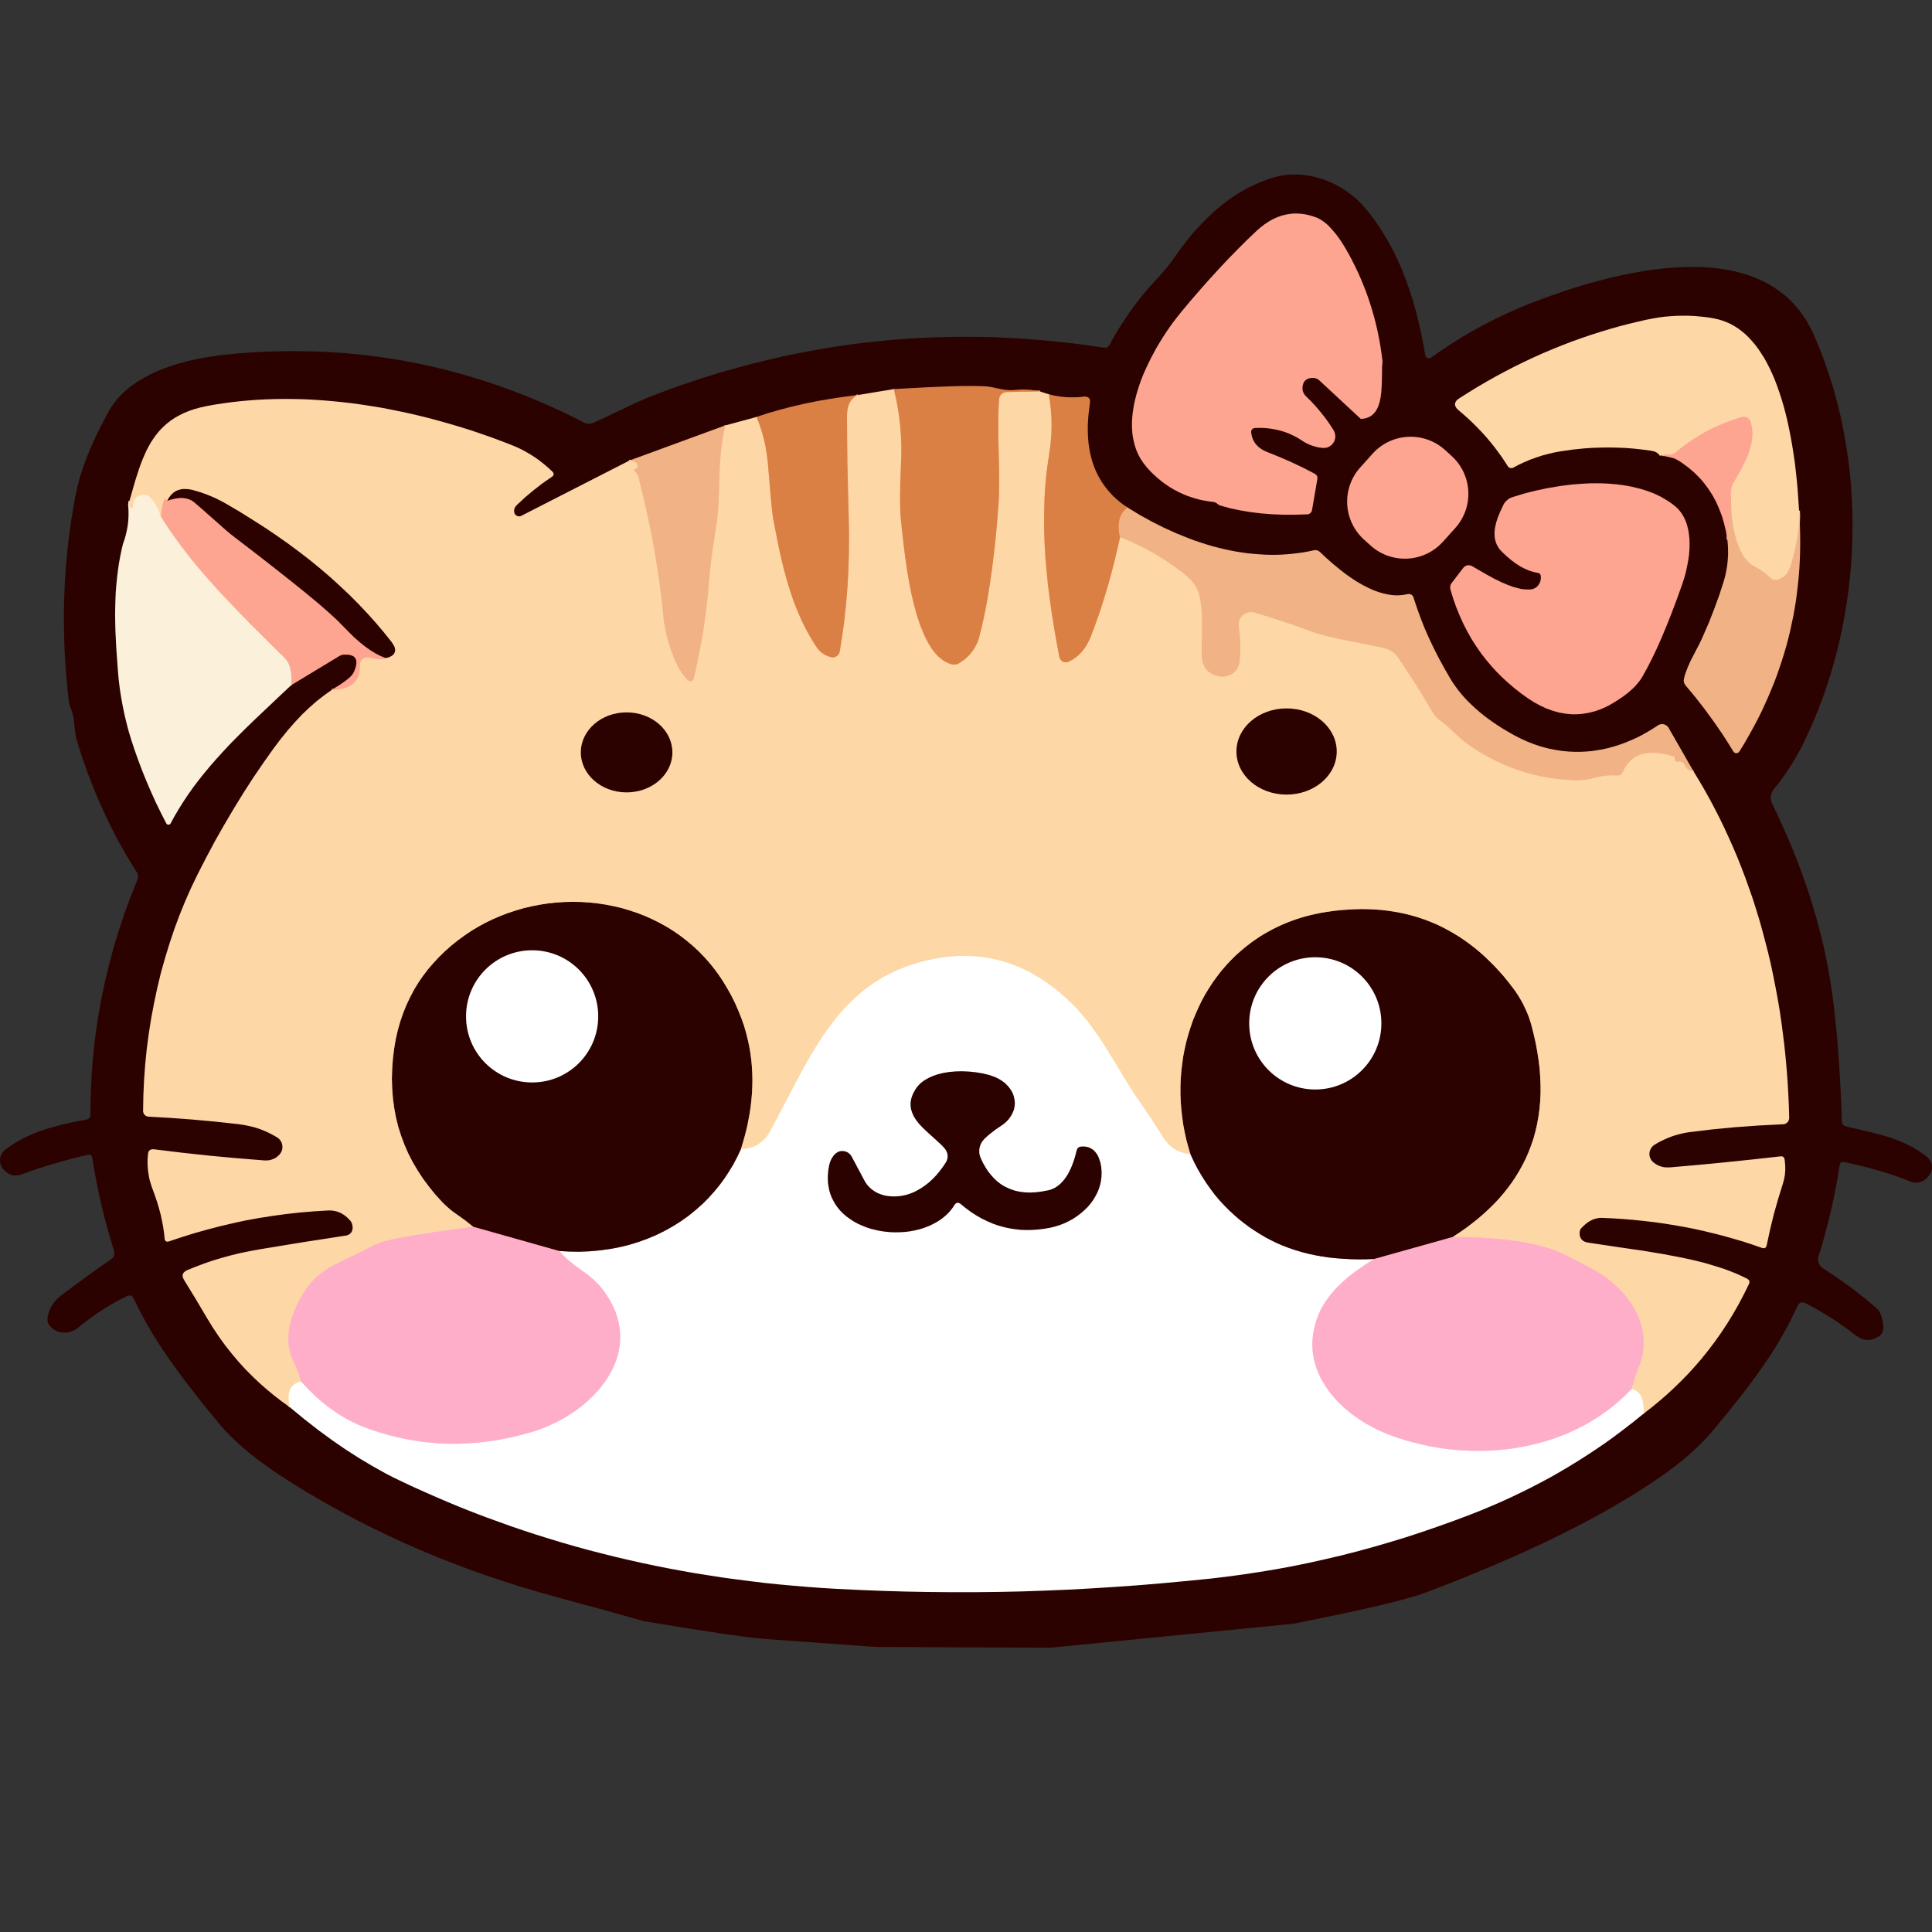 <svg version="1.2" xmlns="http://www.w3.org/2000/svg" viewBox="0 0 3600 3600" width="3600" height="3600">
	<rect x="0" y="0" width="3600" height="3600" fill="#333333" stroke="none"/>
	<title>yelowhead-svg</title>
	<style>
		.s0 { fill: #2c0200 } 
		.s1 { fill: none;stroke: #f8c596;stroke-width: 3.3 } 
		.s2 { fill: none;stroke: #febe9c;stroke-width: 3.3 } 
		.s3 { fill: none;stroke: #f7ac8b;stroke-width: 3.3 } 
		.s4 { fill: none;stroke: #edac76;stroke-width: 3.3 } 
		.s5 { fill: none;stroke: #ffebd3;stroke-width: 3.3 } 
		.s6 { fill: none;stroke: #ffc3b8;stroke-width: 3.3 } 
		.s7 { fill: none;stroke: #956d54;stroke-width: 3.3 } 
		.s8 { fill: none;stroke: #fde4c1;stroke-width: 3.3 } 
		.s9 { fill: none;stroke: #955449;stroke-width: 3.3 } 
		.s10 { fill: none;stroke: #e69a65;stroke-width: 3.3 } 
		.s11 { fill: none;stroke: #968180;stroke-width: 3.3 } 
		.s12 { fill: none;stroke: #965865;stroke-width: 3.3 } 
		.s13 { fill: none;stroke: #ffd7e4;stroke-width: 3.3 } 
		.s14 { fill: none;stroke: #fccbb6;stroke-width: 3.3 } 
		.s15 { fill: #ffffff } 
		.s16 { fill: #fed7a7 } 
		.s17 { fill: #fda591 } 
		.s18 { fill: #ffaec9 } 
		.s19 { fill: #db8045 } 
		.s20 { fill: #f1b385 } 
		.s21 { fill: #fbf1da } 
	</style>
	<g id="Layer">
	</g>
	<path id="Layer" class="s0" d="m2410.2 3025.6l-453 44.7-324.9-1.4-206.8-14.9-13.9-1.4-18.1-1.9-48.3-6.7-64.6-9.9-81-13.3-77.8-21.8-80.3-21.8-33.9-9.5-33.5-9.8-33.2-10.6-32.7-10.9-32.3-11.4-32-12.1-31.5-12.5-31.3-13-30.8-13.5-30.3-14.1-30-14.6-29.7-15.1-29.2-15.7-28.9-16.1-28.4-16.6-28.1-17.2-23-14.7-21.1-14.4-19.6-14.2-17.8-14-16.5-14.1-15.1-14.2-13.8-14-6.3-7.1-6-7.1-31.5-38.7-24.5-31.3-21.6-28.9-19.2-27.2-9.1-13.5-8.6-13.5-8.2-13.2-7.7-13.2-7.5-13.1-7-13.2-6.7-13.1-6.3-13-0.9-1.5-1.1-1.2-1.3-1-1.5-0.7-1.5-0.4h-1.7l-1.6 0.3-1.6 0.5-10.9 5.4-10.7 5.7-10.5 5.9-10.2 6.2-12.9 8.4-12.6 8.8-12.4 9.3-12.1 9.7-0.2 0.2-5.3 3.7-2.9 1.4-2.9 1.3-3.1 1.1-3.2 0.6-3.1 0.6-3.2 0.1h-3.2l-3.1-0.3-3.2-0.6-3-0.8-2.9-1.1-2.7-1.4-2.7-1.6-2.5-1.7-2.9-2.8-2.7-3-1.9-2.9-1.3-3.3-0.6-3.4v-3.4l0.6-4.2 0.8-4.1 1.2-3.9 1.4-3.8 1.8-3.9 1.9-3.5 2.3-3.6 2.5-3.4 2.7-3.3 3.2-3.1 3.3-3.2 3.6-2.9 23-17.3 23.3-17.1 23.5-17 23.8-16.5 1.7-1.3 1.4-1.6 1.1-1.9 0.8-1.8 0.6-2.1 0.2-2.1-0.1-2.1-0.5-2.1-6.5-21.3-6.2-21.4-5.6-21.6-5.4-21.7-4.9-21.9-4.4-22-4.2-22.2-3.7-22.3-0.9-2.7-0.7-1-0.8-0.7-0.9-0.5-1.2-0.3-2.8 0.3-16.5 3.8-16.3 4.1-15.9 4.3-15.7 4.5-15.3 4.6-15 4.8-14.6 5-14.3 5.3-4.5 1.4-4.4 0.7-4.2 0.1-4-0.4-4.6-1.4-4.5-2.4-4.2-3.1-4.1-4.1-3-4.1-2.1-4.6-1.1-5-0.1-5 0.8-5 2-4.7 2.7-4.2 3.6-3.7 0.9-0.6 6.2-4.5 6.8-4.6 6.8-4.3 7.1-4.1 7.4-4 7.5-3.5 7.9-3.6 8-3.3 8.3-3.1 17.3-5.5 19.1-5.3 21.3-4.9 26.8-5.2 1.8-0.5 1.8-0.7 1.3-0.9 1.2-1.2 0.7-1.3 0.7-1.5 0.4-1.7 0.1-1.9 0.2-23.3 0.7-23.1 1.1-23 1.6-23 2.1-22.9 2.5-22.9 3-22.7 3.5-22.8 5.7-32.2 6.8-32.1 7.7-31.9 8.6-31.8 9.6-31.6 10.5-31.5 11.5-31.3 12.5-31.2 1-3.8 0.2-3.6-0.8-3.5-1.7-3.3-8.8-14-8.7-14.2-8.3-14.5-8.2-14.6-7.7-14.8-7.6-14.9-7.4-15.2-7.1-15.3-7-15.5-6.5-15.6-6.3-15.8-6.2-16-5.9-16.2-5.7-16.4-5.4-16.6-5.1-16.7-1.3-5.1-1.1-5.5-1.7-14.9-1-10.4-1.2-7.3-1.6-6.6-2-5.8-2.3-6.4-1.7-6.7-1.4-7.8-2.5-24.2-2.1-24-1.7-24.1-1.2-23.9-0.7-23.8-0.3-23.8v-23.7l0.7-23.5 0.9-23.5 1.4-23.4 2-23.3 2.2-23.3 2.9-23 3.2-23.1 3.7-22.9 4-22.9 4-18.2 4.8-18.3 6.1-18.8 7-19.1 8-19.3 9.2-20.4 10.6-21.3 12.2-23.1 3.2-5.4 3.3-5.2 3.7-5.2 3.8-5 4.2-5 4.5-4.7 4.7-4.7 4.9-4.5 5.2-4.3 5.4-4.4 11.7-8 12.7-7.6 13.7-7.1 14.7-6.6 15.8-5.9 16.7-5.5 17.5-4.7 18.5-4.4 19.4-3.5 19.8-3.1 20.5-2.3 22-2 21.7-1.6 21.8-1.2 21.7-0.7 21.5-0.4h21.6l21.4 0.4 21.3 0.6 21.3 1.2 21.3 1.4 21.2 2 21 2.2 21 2.7 20.9 3 20.9 3.4 20.8 3.8 20.6 4.2 20.5 4.6 20.4 4.9 20.4 5.3 20.2 5.7 20.3 6.1 20.2 6.4 20 6.9 20 7.1 20 7.6 19.8 7.9 19.9 8.4 19.7 8.7 19.6 9 19.6 9.5 19.4 9.9 4.2 1.7 4.2 0.6h2.3l2.2-0.2 4.6-1.5 20-9.1 27.3-13 22.4-10.6 16.3-7.5 14.8-6.4 13.6-5.4 23.9-9 23.9-8.5 24.1-8.2 24-7.9 24.1-7.3 24.2-7 24.2-6.7 24.3-6.2 24.3-5.9 24.3-5.5 24.3-5 24.5-4.7 24.4-4.4 24.6-3.9 24.6-3.6 24.6-3.1 27.6-3 27.7-2.7 27.6-2.1 27.9-1.6 27.7-1.1 28-0.7 27.9-0.1 28 0.2 28.1 0.8 28.2 1.3 28.1 1.9 28.3 2.2 28.2 2.8 28.4 3.1 28.4 3.7 28.5 4.2 3.4 0.2 1.5-0.3 1.4-0.7 2.4-1.7 2-2.7 9.3-16.9 9.9-16.3 10.1-15.7 10.5-15.3 10.9-14.7 11.3-14.3 11.6-13.7 12.1-13.2 9.8-10.7 9.5-11.2 9.1-11.6 8.7-12.1 10.2-14.2 10.4-13.5 10.4-12.8 10.8-12.2 10.9-11.4 11-10.9 11.2-10.2 11.3-9.4 11.4-8.8 11.7-8.2 11.9-7.5 11.9-6.7 12.2-6.1 12.3-5.4 12.6-4.9 12.6-4.1 10.9-2.7 11.2-1.9 11.3-0.9h11.7l11.7 0.9 11.8 1.7 11.7 2.8 11.7 3.5 11.6 4.4 11.2 5.2 11 6.1 10.5 6.7 10 7.5 9.5 8.1 8.8 8.6 8 9.2 10.3 13 9.7 13.4 9.2 13.9 8.8 14.5 8.3 14.7 7.9 15.4 7.3 15.8 7 16.4 6.4 16.8 6.2 17.4 5.7 18.1 5.4 18.8 4.8 19.5 4.8 20.3 4.3 21.3 4.1 22.7 0.4 1.5 0.7 1.3 1.1 1.2 1.3 1 1.5 0.5 1.5 0.2h1.6l1.5-0.5 1.4-0.8 15.5-11 20-13.3 20.2-12.9 20.8-12.1 21.2-11.7 21.5-10.9 22-10.5 22.3-9.9 22.8-9.2 20.2-7.7 20.1-7.2 20-7 19.9-6.5 19.4-5.9 19.3-5.4 19-5 18.6-4.6 18.2-3.9 17.9-3.5 17.4-3.1 17.1-2.5 16.9-1.9 16.3-1.6 15.9-0.9 15.5-0.6h15.1l14.6 0.4 14.2 1.1 13.7 1.4 13.2 2 12.9 2.5 12.5 3 12.1 3.4 11.6 4 11 4.5 10.7 4.9 10.2 5.4 9.7 6 9.4 6.4 8.8 6.8 8.4 7.4 7.1 7.1 6.8 7.5 6.5 7.7 6.1 8.5 5.7 8.5 5.2 9.1 5 9.3 4.6 9.9 9.1 21.5 8.6 21.8 7.8 22.4 7.4 22.5 6.7 23.1 6.1 23.1 5.5 23.7 4.7 23.8 4.2 24.2 3.7 24.2 2.9 24.5 2.4 24.6 1.5 24.7 1.1 24.9 0.3 25-0.3 24.9-0.9 25.1-1.6 25-2.2 24.9-2.9 24.9-3.6 24.6-4.2 24.6-4.7 24.5-5.4 24.1-6.1 24-6.7 23.8-7.2 23.2-7.9 23.2-8.4 22.6-8.9 22.3-9.6 22-10.2 21.5-5.7 11.5-6.2 11.1-6.5 11.2-6.8 11.1-7.2 10.9-7.6 10.8-7.9 10.6-8.3 10.5-2 2.9-1.6 3-1 3.3-0.7 3.4-0.1 3.5 0.4 3.5 0.8 3.3 1.3 3.3 9.9 20.6 9.4 20.5 9.1 20.5 8.7 20.5 8.1 20.4 7.8 20.4 7.3 20.4 7 20.2 6.4 20.2 6.1 20.2 5.6 20.1 5.3 20.1 4.9 20.1 4.3 20 3.9 20 3.6 19.8 4.2 27 3.7 28.9 3.4 30.6 3 32.6 2.6 34.6 2.3 36.4 2 38.2 1.4 40.1 0.5 3.5 0.7 1.3 0.8 1.3 1 0.9 1.2 0.9 3.2 1.2 21 4.9 25.6 6 18.4 4.8 16.5 4.8 14.7 5.3 13.9 5.9 13 6.4 12.1 7.3 11.6 8 4.9 3.8 3.1 3.1 2.5 3.6 2 4.1 1 4.2 0.3 4.4-0.5 4.5-1.2 4.2-2.1 4-2.8 3.8-3.1 3.4-3.6 2.9-3.9 2.4-4 1.7-4 1-4.1 0.5-4.1-0.2-2.7-0.7-2.9-0.9-14.5-5.5-14.9-5.4-15.1-5-15.5-4.7-15.8-4.5-16-4.1-16.4-3.9-16.7-3.6-1.7-0.2-1.6 0.1-1.3 0.4-1.1 0.5-0.9 0.9-0.7 1.1-0.9 2.9-3.3 20.9-3.8 20.9-4.2 21.1-4.7 21.2-5.1 21.2-5.6 21.4-6 21.4-6.6 21.6-0.6 3.1-0.3 3.3 0.4 3.3 0.8 3 1.4 3.1 1.9 2.6 2.1 2.4 2.6 1.9 13.8 9 13.5 9 13.1 9.2 12.7 9.2 12.2 9.4 11.9 9.4 11.5 9.5 11.1 9.6 2.6 2.6 2.2 2.9 1.7 3.2 1.5 3.4 2 6.7 1.4 6 0.9 5.6 0.3 5-0.4 4.3-0.9 3.8-1.5 3.3-1.9 2.8-2.1 1.7-5.8 3.5-5.7 2.5-5.6 1.5-2.9 0.2-2.8 0.2-5.6-0.7-5.7-1.8-5.5-2.8-5.5-3.8-10.7-8.2-11-8-11.2-7.7-11.4-7.5-11.9-7.4-11.9-7.1-12.2-6.8-12.5-6.6-2.5-1.1-2.4-0.6h-2.2l-2 0.4-1.8 0.9-1.8 1.4-1.4 1.9-1.3 2.5-6.1 12.9-6.3 13-6.9 13.1-7.3 13.2-7.7 13.3-8 13.2-8.7 13.6-9.2 13.6-9.5 13.7-10 14.1-21.8 29-25 31.4-30.7 37.4-9.6 10.9-10.3 10.9-10.9 10.8-11.7 10.8-12.5 10.6-13 10.5-13.8 10.4-14.6 10.4-20.8 14.1-21.6 14-22.5 14-23.4 13.8-24.3 13.8-25.2 13.6-26 13.6-26.9 13.5-27.9 13.6-28.7 13.2-29.5 13.4-30.7 13.3-31.6 13.3-32.8 13.4-33.8 13.4-35.1 13.4-14.5 5-19.2 5.5-23.7 6.3-28.3 6.9-32.8 7.5-37.5 8.1-42.1 8.7z"/>
	<g id="Layer">
		<path id="Layer" fill-rule="evenodd" class="s1" d="m3352.3 951.5l0.3 11.2-0.4 11.4-1 12-1.6 12.3-2.1 12.9-2.9 13.1-3.4 13.7-4 14.1-1.4 4.3-1.7 4-1.9 3.6-1.9 3.3-2.3 2.9-2.5 2.6-2.6 2.3-2.9 1.8-3.9 2-4.2 1.3-3.5 0.4-3.4-0.5-3.3-1.3-2.7-2.1-5.7-5.3-6-4.9-8.2-5.5-8.5-4.9-3.4-1.8-3.3-2.1-3.2-2.4-2.9-2.6-2.7-2.8-2.7-3-2.5-3.3-2.3-3.5-4.1-7.8-4.1-9.7-3.7-10.1-3-10.8-2.5-11.3-2-12-1.4-12.3-0.8-13-0.4-13.6"/>
		<path id="Layer" fill-rule="evenodd" class="s2" d="m3225.6 934.1l-0.6-10.8 0.1-4.7 0.3-4.3 0.5-4 0.8-3.5 1-3 1.3-2.7 4.5-7.6 10-17.6 6.7-12.9 5.5-12 4.1-10.9 1.6-5.5 1.4-5.4 1.1-5.2 0.6-5.3 0.6-5.1 0.1-5.1-0.1-5-0.4-5-1.6-8.8-1.2-3.9-1.4-3.2-2-2.5-2.4-1.7-2.7-1.2-3.2-0.6-3.5 0.3-4 0.9-13.5 4.5-13.3 4.9-12.9 5.4-12.6 5.7-12.2 6.3-11.9 6.9-11.5 7.2-11.3 7.8-10.3 7.6-10 8.1-3.4 2.4-3.8 1.6-4.1 0.8h-4.2l-3.2-0.2-3.1 0.4-4.1 1.5"/>
		<path id="Layer" fill-rule="evenodd" class="s3" d="m3225.6 934.1l-6.9 71.3"/>
		<path id="Layer" fill-rule="evenodd" class="s4" d="m1937.8 729.3l-62.1 1.2-2.6 0.3-2.5 0.8-2.4 1.3-2.1 1.5-1.8 2-1.3 2.4-1 2.5-0.3 2.6-1.2 20.1-0.4 22 0.1 24.3 0.7 33.4 0.8 33.6 0.1 24.8-0.4 22.3-1.2 20.5-3 36.9-3.4 35-4 33-4.2 31.2-4.6 29.3-5 27.2-5.4 25.4-5.8 23.5-1.7 5.5-1.9 5.3-2.4 5.1-2.8 4.9-2.5 4-2.9 4-3.1 3.8-3.4 3.5-3.7 3.6-3.9 3.3-4.3 3-4.4 3-3.7 1.9-3.8 0.9-3.8 0.1-3.8-0.6-4.4-1.5-4.2-1.8-4.2-2.3-4.1-2.7-4-3.2-4-3.5-3.8-4.1-3.7-4.5-3.7-4.8-3.4-5.3-3.5-5.8-3.3-6-3.2-6.6-3.1-7.1-6.1-15.2-5.5-16.9-5.1-18.6-4.9-20.2-4.3-21.9-4.1-23.3-3.5-24.9-3.3-26.7-3.6-32.4-1.3-13-0.7-7.9-0.3-9.2-0.3-22.7 0.5-28.3 1.3-33.9 0.6-17.5v-17.3l-0.8-17.4-1.3-17.2-2-17.4-2.6-17.2-3.3-17.2-4-17.2"/>
		<path id="Layer" fill-rule="evenodd" class="s4" d="m1954.2 734.7l2.2 13.7 1.6 13.9 1.1 14 0.4 14.1-0.3 14.4-0.9 14.4-1.6 14.8-2.1 14.7-2.9 19.6-2.4 20-1.8 20.3-1.2 20.9-0.6 21.5-0.3 21.6 0.4 22.4 0.9 22.9 1.4 23.2 2.2 24 2.4 24.5 3.2 25.1 3.6 25.9 4.3 26.9 4.7 27.7 5.5 29 0.4 1.5 1.1 2.4 1.6 2.1 1.9 1.7 2.3 1.3 2.5 0.6 2.6 0.3 2.5-0.3 2.5-0.9 7.2-3.9 6.7-4.6 4.2-3.6 4.1-3.9 3.7-4.2 3.5-4.6 3.2-4.9 3-5.1 2.8-5.5 2.5-5.9 8.1-21.3 7.8-22 7.3-22.3 7-23 6.7-23.6 6.3-24 5.9-24.6 5.7-25.1"/>
		<path id="Layer" fill-rule="evenodd" class="s1" d="m2087.1 1000.8l17.3 7.1 17 7.9 11.3 5.6 11.2 6.1 10.9 6.3 10.8 6.5 10.8 7 10.5 7.4 10.2 7.6 10.3 7.9 5 4.3 4.6 4.4 4 4.3 3.6 4.3 3 4.5 2.5 4.5 2.1 4.4 1.6 4.6 1.8 7.4 1.5 7.8 1.2 8.4 0.8 9 0.5 9.5 0.2 10.4-0.3 27.6-0.4 21.4 0.2 15.3 0.8 7.7 0.8 3.6 1 3.3 1.4 3.1 1.4 2.9 1.7 2.6 2 2.5 2.2 2.4 2.5 2 2.7 1.8 2.8 1.7 3.2 1.5 3.4 1.2 7.5 1.8 5.1 0.4 3.5-0.1 3.5-0.7 5.4-1.7 4.7-2.2 4.2-2.8 3.4-3.4 2.8-4 2.2-4.4 1.5-5 0.9-5.5 1.2-16 0.1-15.5-0.9-15.1-1.8-14.6-0.4-4.7 0.1-4.3 0.8-4.1 1.6-3.7 1.8-2.9 2.2-2.6 3.9-3.2 4.2-2.1 3.9-1.2 4.2-0.4 4.6 0.4 4.7 1.1 25.4 7.7 24.9 8.1 24 8.2 23.5 8.6 8.3 2.9 8.7 2.9 19.2 5.2 21.6 4.9 29.8 5.9 32.7 6.6 12.5 2.7 11.1 2.8 3.4 1.1 3.3 1.3 3.1 1.7 3 2 2.9 2.1 2.7 2.3 2.3 2.6 2.1 2.9 17.1 25.5 16.6 25.4 15.6 25.5 15.1 25.5 0.8 1.2 3.1 4.5 3.5 4.2 4.1 3.8 4.6 3.5 5.5 4.1 5.9 5 15.1 13.9 11.2 10.3 7.6 6.3 10.4 7.4 10.5 6.9 10.7 6.5 10.8 6.2 10.9 5.7 11.1 5.3 11.2 5 11.5 4.5 13.4 4.8 13.6 4.2 14 3.7 14 3.2 14.2 2.6 14.5 2.1 14.7 1.4 14.9 1.1 7.5 0.1 7.5-0.2 7.3-0.8 7.4-1.2 9.6-2.2 11-2.7 10.9-1.7 10.7-0.6 10.6 0.4 3.3-0.2 2.8-1 1.3-0.8 1-1.2 1.7-2.9 2.1-4.3 2.3-4.1 2.5-3.8 2.6-3.6 2.8-3.2 3-3.1 3.1-2.6 3.5-2.4 3.3-2.1 3.5-1.7 3.7-1.6 3.8-1.1 4.1-1.1 4-0.8 8.9-0.8 9.4 0.3 10.1 1.2 10.8 2.2 11.5 3.2 0.9 0.5 0.8 0.8 0.4 1 0.1 1.1v1.8l0.3 1.6 0.5 1.2 0.8 0.9 0.9 0.7 1 0.2 2.9-0.1 2.1-0.3h2l1.8 0.4 1.6 0.7 1.5 0.9 1.2 1.3 1.1 1.6 1 2 1.7 3.3 2.2 2.8 2.5 2 2.9 1.5 3.3 1.1 3.7 0.7"/>
		<path id="Layer" fill-rule="evenodd" class="s5" d="m3062.7 2634l0.2-7.7-0.4-6.8-0.8-6.2-1.5-5.5-1.7-5-2.3-4.1-2.8-3.5-3.3-2.9-2.2-1.3-2.4-1.2-2.6-0.9-2.8-0.7"/>
		<path id="Layer" fill-rule="evenodd" class="s6" d="m3040.1 2588.2l2.9-10.2 3.3-10.7 3.8-10.8 4.2-11 3.2-8.8 2.4-8.8 1.7-9 0.9-8.9 0.2-9.9-0.5-10-1.4-9.9-2.4-10-3.1-9.9-4-9.9-4.9-9.5-5.5-9.6-6.4-9.4-7.2-9.2-7.9-8.8-8.6-8.3-9.2-8-9.6-7.5-10.1-6.8-10.5-6.3-28.1-15.3-12.8-6.4-11.7-5.8-10.8-4.9-9.8-4.2-9-3.3-8-2.6-17.6-4.7-18.9-4-20-3.4-21.2-2.7-22.5-2.1-23.6-1.5-24.7-0.9-26.1-0.1"/>
		<path id="Layer" fill-rule="evenodd" class="s7" d="m2706.6 2305.1l12.7-8.3 12.1-8.4 11.5-8.7 11.1-8.8 10.5-9.1 10.1-9.3 9.6-9.5 9.1-9.7 8.5-9.9 8-10.1 7.7-10.4 6.9-10.5 6.6-10.8 6-10.9 5.7-11.2 5-11.4 5-12.9 4.5-13.1 3.8-13.6 3.1-13.6 2.5-14 2-14.3 1.3-14.5 0.7-14.7v-15l-0.6-15.2-1.1-15.7-1.9-15.7-2.5-16.1-3-16.3-3.7-16.5-4.3-16.9-2.3-7.6-2.7-8.1-3.3-8.2-3.6-7.9-3.8-7.9-4.3-7.7-4.6-7.6-5-7.7-5.4-7.3-8.3-10.7-8.5-10.4-8.7-9.8-8.8-9.5-9.1-9-9-8.7-9.4-8.3-9.4-7.8-9.8-7.5-9.7-6.9-10-6.7-10.2-6.2-10.3-5.8-10.5-5.5-10.5-5-10.9-4.6-10.8-4.1-11.1-3.8-11.1-3.3-11.3-3-11.5-2.5-11.7-2.1-11.7-1.8-11.9-1.4-12.1-0.9-12.4-0.6-12.5-0.2-12.5 0.3-12.7 0.7-13 0.9-13 1.4-13.3 1.9-9.7 1.5-9.6 2-9.6 2.1-9.5 2.4-9.2 2.6-9.1 2.9-9 3.2-8.9 3.4-8.8 3.7-8.5 3.9-8.5 4.2-8.3 4.5-8.2 4.6-7.9 4.8-7.9 5.3-7.6 5.3-10.4 8-10 8.3-9.6 8.6-9.3 9.2-8.9 9.6-8.6 10-8.1 10.5-7.8 10.7-7.2 11.2-7 11.4-6.4 11.8-5.9 12.2-5.5 12.4-5.2 12.6-4.4 12.9-4.1 13.2-3.7 13.4-3 13.5-2.7 13.7-1.9 13.8-1.6 13.9-1.1 14.1-0.5 14v14.2l0.5 14.1 1.1 14.2 1.6 14.1 1.9 14 2.7 14.1 3 13.9 3.7 13.8 4.1 13.7"/>
		<path id="Layer" fill-rule="evenodd" class="s5" d="m2218.2 2150.6l-4.9-0.7-4.7-1-4.5-1.2-4.3-1.4-4.3-1.7-3.9-2-3.7-2.1-3.5-2.5-4.6-3.7-4.1-4.2-3.8-4.6-3.6-5-22.8-35.5-20.8-30.6-9.1-13.3-9.4-14.6-10.2-16.3-13.4-22.3-14.3-23.6-10.7-17.1-9.9-15.2-9.5-13.5-9.6-13.1-9.9-12.1-9.8-11.3-10.1-10.5-8.5-8.1-8.4-7.8-8.5-7.3-8.7-7-8.8-6.6-8.8-6.2-8.8-5.7-9.1-5.6-9.1-5-9.2-4.7-9.2-4.3-9.3-3.8-9.5-3.6-9.4-3.1-9.6-2.8-9.7-2.5-8.6-1.7-8.8-1.6-8.7-1.2-8.9-0.9-8.8-0.5-9.1-0.4h-8.9l-9.2 0.2-9.2 0.7-9.2 0.9-9.4 1.2-9.3 1.5-9.5 1.8-9.6 2-9.6 2.5-9.5 2.6-16.6 5.4-15.9 6.2-15.5 7.1-14.9 7.8-12.5 7.7-12.1 8.3-11.8 8.9-11.4 9.7-11.2 10.4-10.8 11-10.8 12-10.4 12.8-9.9 13.1-9.9 14.1-9.9 15.1-10.1 16.3-10 17.2-10.6 19.1-11.5 21.4-15.3 29.4-18.7 35.8-13.9 25.8-4 6.3-4.3 5.6-4.9 4.9-5.4 4.2-3.7 2.5-3.8 2.1-4.2 1.8-4.2 1.5-4.4 1.3-4.8 0.9-4.8 0.8-5.2 0.4"/>
		<path id="Layer" fill-rule="evenodd" class="s7" d="m1380.5 2141.4l4.1-13.4 3.7-13.3 3.3-13.1 2.7-13.2 2.4-13 2-12.9 1.4-12.7 1.1-12.8 0.6-12.6 0.2-12.5-0.3-12.3-0.7-12.4-1.1-12.2-1.6-12.1-2-12-2.5-11.9-3.5-14.1-4.1-14.1-4.9-13.8-5.4-13.6-6-13.7-6.6-13.4-7.4-13.3-7.8-13.1-5.2-7.9-5.4-7.8-5.6-7.6-5.8-7.4-6-7.2-6.2-7-6.5-6.8-6.5-6.6-10.9-10-11.2-9.4-11.8-9-12.1-8.4-12.7-7.9-13-7.2-13.4-6.7-13.5-6.1-14.2-5.5-14.3-4.8-14.6-4.4-14.9-3.5-15-3-15.1-2.3-15.4-1.7-15.4-1-15.5-0.3-15.5 0.3-15.5 1-15.4 1.6-15.4 2.4-15.3 3-15 3.5-14.9 4.4-14.6 4.8-14.3 5.5-14.1 6.1-13.8 6.7-13.2 7.2-13.1 7.9-12.4 8.4-12.3 9-12.5 10-11.8 10.5-11 10.8-10.5 11.3-9.9 11.5-9.1 12-8.5 12.3-7.8 12.8-7.7 14.5-7 14.8-6.2 15.4-5.4 15.8-4.6 16.3-3.8 16.7-2.9 17.2-2.2 17.6-1.4 19.3-0.6 18.9 0.6 18.7 1.4 18.3 2.4 18 3.3 17.6 4.3 17.4 5.4 16.9 6.2 16.6 7.1 16.2 8.1 15.7 9.1 15.5 10 15.3 11 14.8 11.8 14.6 12.9 14.2 2.4 2.5 6.2 5.8 6.5 5.7 6.7 5.2 7.1 5 14.1 10.1 15.1 12"/>
		<path id="Layer" fill-rule="evenodd" class="s6" d="m881.9 2286l-37 4.7-36.3 5.3-35.5 5.6-34.7 6.1-14.9 3.3-6.9 1.9-6.7 2.2-6.5 2.3-6.2 2.6-5.8 2.8-5.6 2.9-14.2 7.5-19.7 9.5-16.6 7.8-11.9 6.2-10.6 5.9-9 6-8.6 6.3-7.6 6.7-6.8 7.1-6.2 7.5-6.1 8.5-5.6 8.9-5.1 9.2-4.8 9.2-4 9.4-3.6 9.2-2.9 9.2-2.2 8.9-1.7 8.7-1 8.4-0.3 8.4 0.2 7.9 0.8 7.9 1.6 7.4 2.1 7.2 2.7 6.8 6 13.6 4.7 11.5 3.3 9.6 2 7.7"/>
		<path id="Layer" fill-rule="evenodd" class="s5" d="m560.7 2573.8l-5.2 1.5-4.4 2.3-4 2.6-3.1 3.1-2.4 3.5-1.7 3.6-1.3 4.3-0.8 4.6-0.3 5.1 0.3 5.4 0.8 5.9 1.3 6.3"/>
		<path id="Layer" fill-rule="evenodd" class="s2" d="m618.5 1285.2l7.4-0.2 6.8-0.8 6.2-1.2 5.8-1.7 5.1-2.2 4.4-2.7 4.1-3 3.4-3.5 2.3-3.1 1.8-3.1 1.6-3.6 1.3-3.8 0.9-3.9 0.7-4.4 0.4-4.4v-4.9l0.2-2.9 0.8-2.7 1.3-2.5 2-2.3 2.3-1.7 2.6-1.2 2.9-0.6h2.9l1.7 0.2 11.5 2.4 4.9 0.7 4.2 0.4 3.7-0.2 2.9-0.2 2.4-0.7 1.7-1.1"/>
		<path id="Layer" fill-rule="evenodd" class="s7" d="m718.7 1226.3l5.7-1.4 4.6-2.1 1.9-1.3 1.6-1.3 1.4-1.6 1.1-1.7 0.7-1.9 0.6-2.1 0.1-1.7-0.1-1.8-1.1-4.1-2.2-4.3-3.3-4.9-14.6-18.3-15.1-17.8-15.7-17.5-16.3-17.2-16.8-16.9-17.5-16.5-18.1-16.5-18.7-16-19.3-15.8-20.1-15.5-20.8-15.4-21.4-15.1-22.3-15-23.2-14.8-23.9-14.9-25-14.7-7-3.8-12.7-6.5-13.3-5.6-13.5-4.9-14.1-4.2-4.8-1.2-4.8-0.6-4.5-0.4h-4.2l-3.9 0.4-3.8 0.9-3.7 1.2-3.3 1.6-2.5 1.4-2.3 1.9-4.2 4-3.9 5.2-3.2 6"/>
		<path id="Layer" fill-rule="evenodd" class="s2" d="m311.2 933.6l-1.6-2.9-0.8-0.6-0.8-0.3-1.1 0.5-1.1 1.6-1.1 2.6-1 3.6-2.1 10.2-2 14.5"/>
		<path id="Layer" fill-rule="evenodd" class="s8" d="m299.6 962.8l-3.6-10.3-2.1-4.8-2.3-4.5-2.5-4.3-2.7-4.1-2.9-3.8-3-3.6-2.6-2.3-3-1.8-3.1-0.9-3.2-0.4-4.4 0.3-3.8 0.8-3.4 1.4-2.8 2-1.4 1.4-1.3 1.9-1.2 1.8-0.9 2.3-1.2 5-0.5 5.7-0.3 1.2-0.9 0.9-1.2 0.6-1.2-0.2-0.8-0.4h-0.1l-0.8-0.9-0.8-1-0.8-2.8-0.2-3.8 0.5-4.7"/>
		<path id="Layer" fill-rule="evenodd" class="s1" d="m1172.4 858.3l5.3 0.5 4.1 1.2 3.1 1.7 1.2 1.2 0.8 1.2 0.7 1.5 0.4 1.9v2l-0.4 2.1-0.6 1-1 0.5-3.3 1.1-0.8 0.4-0.3 0.5v0.7l0.6 0.8 3 3.8 2.4 4 1.8 4.1 1.3 4.4 8.3 33.9 7.5 33.4 6.8 32.8 6.1 32.2 5.2 31.8 4.6 31.2 3.8 30.8 3.1 30.1 0.9 7.6 1.3 8.5 1.7 9.1 2.1 9.2 2.4 9.3 2.7 9.1 2.9 8.9 3.2 8.5 3.1 7.8 3.3 7.4 3.4 6.8 3.6 6.5 3.7 5.8 3.7 5.2 3.8 4.6 3.8 4.1 1.3 1 1.4 0.6 1.5 0.2 1.4-0.1 1.5-0.4 1.3-0.6 1-1.1 0.8-1.2 0.6-1.4 5.2-22.5 4.7-22.6 4.4-22.9 3.9-22.9 3.3-23.1 2.9-23.1 2.5-23.4 2-23.6 1.4-16.5 2.1-17.9 2.7-19.3 3.8-26.2 4.7-31.4 1.6-14.2 1.2-18.7 0.9-23.2 0.6-27.6 1-21.6 1.8-21.6 1.6-12.4 1.8-12.5 2.2-12.4 2.7-12.3"/>
		<path id="Layer" fill-rule="evenodd" class="s4" d="m1409.6 776.9l4.2 10.5 3.8 10.8 3.4 11.2 3 11.4 2.5 11.8 2 12.3 1.7 12.5 1.2 12.7 5.3 62.6 2.1 19.8 1.5 12 8.7 45.1 4 18.9 4 17.4 4.1 16.7 4.3 15.7 4.5 15.1 4.6 14.5 5 14.1 5.3 13.5 5.4 12.9 5.7 12.5 6.1 11.9 6.3 11.6 6.6 11.1 6.8 10.5 2.5 3.3 2.6 3 2.8 2.6 3.2 2.4 3.4 2.3 3.8 2 4.1 1.6 4.2 1.3 0.5 0.1 2.6 0.3 2.6-0.1 2.7-0.8 2.3-1.3 2-1.7 1.7-2 1.2-2.4 0.8-2.6 4.7-29.6 4.1-30.1 3.2-30.6 2.5-31 1.7-31.6 0.9-32.1 0.2-32.6-0.6-33-1.3-50.4-1.1-48-0.5-45.6-0.3-43 0.2-5.9 0.5-5.4 0.9-5.1 1.3-4.6 1.7-4.3 2.1-3.6 2.5-3.3 2.8-2.9 3.9-3 4.6-2.3"/>
		<path id="Layer" fill-rule="evenodd" class="s9" d="m718.7 1226.3l-9.2-3.6-9.5-4.9-9.7-5.9-9.9-7-10.2-8.1-10.4-9.2-10.5-10.3-11-11.3-10.9-11-15-13.7-19-16.6-23.2-19.2-27.2-21.9-31.2-24.7-35.3-27.5-39.4-30.2-8-6.3-9.1-7.7-24.1-21.3-19.7-17.4-14.4-12.4-2.7-2-2.7-1.7-4.5-2-4.9-1.4-5.1-0.8-5.5-0.1-5.8 0.4-6.2 1.2-6.4 1.5-6.8 2.4"/>
		<path id="Layer" fill-rule="evenodd" class="s10" d="m2101.2 945.8l-2.8 2.1-2.5 2.4-2.2 2.5-2 2.6-2.6 4.4-2 4.7-1.3 5.1-0.9 5.4-0.3 5.9 0.3 6.2 0.7 6.7 1.5 7"/>
		<path id="Layer" fill-rule="evenodd" class="s11" d="m1380.5 2141.4l-6.8 14.3-7.2 13.8-8.1 13.4-8.5 12.9-9.2 12.5-9.7 11.8-10.3 11.5-10.8 10.9-13.1 11.7-13.5 11-14.4 10.3-14.8 9.3-15.5 8.7-16.1 7.9-16.4 6.9-17 6.1-17.3 5.3-17.6 4.3-18.2 3.4-18.4 2.5-18.6 1.7-19 0.8-18.9-0.3-19.2-1"/>
		<path id="Layer" fill-rule="evenodd" class="s12" d="m1041.9 2331.1l-160-45.1"/>
		<path id="Layer" fill-rule="evenodd" class="s13" d="m2560.9 2345.9l-9.9 6-9.3 6-9 6.2-8.5 6-8 6.3-7.7 6.2-7.1 6.5-6.7 6.3-6.3 6.4-5.8 6.6-5.3 6.6-4.9 6.7-4.5 6.7-4.1 6.7-3.5 6.8-3.2 7-3.1 8-2.6 8-2.1 8.2-1.8 7.8-1.1 8.2-0.8 8-0.3 8 0.3 7.9 0.5 6.2 0.8 5.9 1.2 6.2 1.3 5.9 1.7 6.1 1.8 5.9 2.3 5.9 2.5 5.8 2.7 5.8 3 5.6 6.9 11.4 7.9 11.1 8.9 10.8 10 10.5 11 10.1 11.7 9.5 12.7 8.9 13.2 8.4 14 7.6 14.3 6.9 14.6 6 14.6 5.3 14.8 4.7 15.2 4.2 15.1 3.8 15.5 3.3 15.5 2.8 15.6 2.2 15.8 1.7 15.8 1.2 15.8 0.7 15.7 0.1 15.7-0.4 15.5-0.9 15.5-1.5 15.3-1.9 15.1-2.5 14.8-3.1 14.7-3.4 14.4-4 14.2-4.5 13.8-5 13.5-5.4 13.3-5.9 12.9-6.5 12.6-6.8 12.2-7.2 11.8-7.8 11.6-8.3 11.1-8.5 10.7-9.1 10.3-9.3 10-10 3.1-3.3"/>
		<path id="Layer" fill-rule="evenodd" class="s13" d="m560.7 2573.8l6.9 7.6 7 7.3 7.1 7.1 7.2 6.9 7.4 6.4 7.3 6.2 7.5 5.9 7.7 5.5 7.6 5.4 7.9 5 7.9 4.6 7.8 4.5 8.2 4.1 8.1 3.9 8.2 3.4 8.4 3.3 13.9 4.9 14.1 4.4 14.1 4.1 14.2 3.6 14 3 14.4 2.7 14.2 2.3 14.3 1.7 11.8 1 11.8 1 11.9 0.4 11.9 0.2 12-0.1 12-0.4 11.9-0.7 12.1-1 12-1.3 12.1-1.6 12.2-2 12.1-2.2 12.2-2.5 12.2-2.9 12.3-3.2 12.3-3.4 8.7-2.6 8.5-3 8.6-3.3 8.4-3.6 8.4-3.8 8.2-4 8.1-4.4 7.9-4.6 7.6-4.9 7.5-4.9 7.3-5.3 7.1-5.5 6.7-5.7 6.5-5.8 6.1-5.9 5.9-6.2 5.5-6.1 5.1-6.3 4.9-6.4 4.5-6.4 4-6.6 3.9-6.7 3.4-6.5 3-6.9 2.8-6.7 2.2-6.8 2-6.9 1.5-6.9 1.2-6.9 0.8-6.9 0.4-6.9v-6.8l-0.6-11-1.8-10.8-2.6-11.1-3.5-10.6-4.6-10.8-5.4-10.5-6.5-10.5-7.3-10.4-3.8-4.7-4.2-4.8-4.9-4.8-5.1-4.9-5.8-4.9-6.2-5-13.9-10.1-10.3-7.5-9.6-7.9-9.1-8.4-8.5-8.9"/>
		<path id="Layer" fill-rule="evenodd" class="s12" d="m2706.6 2305.1l-145.7 40.8"/>
		<path id="Layer" fill-rule="evenodd" class="s11" d="m2560.9 2345.9l-14.9 0.6-14.7 0.1-14.3-0.3-14-0.8-13.8-1-13.4-1.4-13-2-12.9-2.3-12.5-2.7-12.2-3.2-11.8-3.5-11.7-4-11.3-4.3-11-4.7-10.7-5.2-10.4-5.5-10.5-6.2-10.3-6.5-10-6.7-9.6-7.3-9.3-7.3-8.9-7.8-8.7-8-8.4-8.4-9.8-10.5-9.2-10.9-8.6-11.5-8.3-11.9-7.9-12.4-7.4-12.7-6.8-13.3-6.4-13.7"/>
		<path id="Layer" fill-rule="evenodd" class="s14" d="m299.6 962.8l8.4 13.1 8.8 13.3 9.5 13.4 9.8 13.4 10.4 13.7 10.8 13.7 11.6 13.9 11.9 14.1 12.4 14 12.9 14.4 28.4 30.2 32 32.9 44.5 44.3 20.1 19.9 3.3 3.9 2.6 4.4 2.2 5.1 1.7 6 1.2 6.5 0.7 7.3 0.1 7.9-0.4 8.6"/>
	</g>
	<path id="Layer" class="s15" d="m2218.2 2150.6l6.4 13.7 6.8 13.3 7.4 12.7 7.9 12.4 8.3 11.9 8.6 11.5 9.2 10.9 9.8 10.5 8.4 8.4 8.7 8 8.9 7.8 9.3 7.3 9.6 7.3 10 6.7 10.3 6.5 10.5 6.2 10.4 5.5 10.7 5.2 11 4.7 11.3 4.3 11.7 4 11.8 3.5 12.2 3.2 12.5 2.7 12.9 2.3 13 2 13.4 1.4 13.8 1 14 0.8 14.3 0.3 14.7-0.1 14.9-0.6-9.9 6-9.3 6-9 6.2-8.5 6-8 6.3-7.7 6.2-7.1 6.5-6.7 6.3-6.3 6.4-5.8 6.6-5.3 6.6-4.9 6.7-4.5 6.7-4.1 6.7-3.5 6.8-3.2 7-3.1 8-2.6 8-2.1 8.2-1.8 7.8-1.1 8.2-0.8 8-0.3 8 0.3 7.9 0.5 6.2 0.8 5.9 1.2 6.2 1.3 5.9 1.7 6.1 1.8 5.9 2.3 5.9 2.5 5.8 2.7 5.8 3 5.6 6.9 11.4 7.9 11.1 8.9 10.8 10 10.5 11 10.1 11.7 9.5 12.7 8.9 13.2 8.4 14 7.6 14.3 6.9 14.6 6 14.6 5.3 14.8 4.7 15.2 4.2 15.1 3.8 15.5 3.3 15.5 2.8 15.6 2.2 15.8 1.7 15.8 1.2 15.8 0.7 15.7 0.1 15.7-0.4 15.5-0.9 15.5-1.5 15.3-1.9 15.1-2.5 14.8-3.1 14.7-3.4 14.4-4 14.2-4.5 13.8-5 13.5-5.4 13.3-5.9 12.9-6.5 12.6-6.8 12.2-7.2 11.8-7.8 11.6-8.3 11.1-8.5 10.7-9.1 10.3-9.3 10-10 3.1-3.3 2.8 0.7 2.6 0.9 2.4 1.2 2.2 1.3 3.3 2.9 2.8 3.5 2.3 4.1 1.7 5 1.5 5.5 0.8 6.2 0.4 6.8-0.2 7.7-19.7 16-20.1 15.5-16 12-16.3 11.7-16.6 11.3-16.7 11-16.9 10.8-17.1 10.5-17.4 10.3-17.6 10-17.9 9.6-18 9.3-18.3 9.1-18.4 8.8-18.6 8.5-19 8.2-19 8-19.3 7.6-30.3 11.4-30.1 10.8-30.2 10.4-30.2 9.9-30.3 9.2-30.3 8.8-30.3 8.3-30.3 7.7-30.4 7.1-30.2 6.7-30.4 6.2-30.5 5.6-30.4 5-30.5 4.6-30.3 4.1-30.5 3.6-44.3 4.4-44.2 4.1-44 3.7-44.1 3.1-43.9 2.8-43.8 2.4-43.7 1.8-43.5 1.5-43.7 0.9-43.4 0.5h-43.2l-43.3-0.4-43.1-0.8-43.1-1.3-42.8-1.7-42.9-2.1-26.7-1.6-26.7-2-26.4-2.2-26.4-2.4-26.2-2.7-26.1-3.2-25.9-3.3-25.8-3.5-25.8-4-25.5-4-25.5-4.5-25.2-4.7-25.2-5-25-5.3-25-5.6-24.8-5.8-24.6-6.2-24.6-6.3-24.3-6.7-24.3-7-24.1-7.3-24.1-7.5-23.9-7.8-23.6-8.1-23.7-8.5-23.5-8.5-23.3-8.9-23.3-9.2-23.1-9.6-22.9-9.8-22.9-10.1-22.7-10.2-21.4-10.2-12.5-6-12.5-6.4-25.1-14-25.4-15.1-25.6-16.4-25.8-17.8-25.9-19-26.1-20.4-26.3-21.7-1.3-6.3-0.8-5.9-0.3-5.4 0.3-5.1 0.8-4.6 1.3-4.3 1.7-3.6 2.4-3.5 3.1-3.1 4-2.6 4.4-2.3 5.2-1.5 6.9 7.6 7 7.3 7.1 7.1 7.2 6.9 7.4 6.4 7.3 6.2 7.5 5.9 7.7 5.5 7.6 5.4 7.9 5 7.9 4.6 7.8 4.5 8.2 4.1 8.1 3.9 8.2 3.4 8.4 3.3 13.9 4.9 14.1 4.4 14.1 4.1 14.2 3.6 14 3 14.4 2.7 14.2 2.3 14.3 1.7 11.8 1 11.8 1 11.9 0.4 11.9 0.2 12-0.1 12-0.4 11.9-0.7 12.1-1 12-1.3 12.1-1.6 12.2-2 12.1-2.2 12.2-2.5 12.2-2.9 12.3-3.2 12.3-3.4 8.7-2.6 8.5-3 8.6-3.3 8.4-3.6 8.4-3.8 8.2-4 8.1-4.4 7.9-4.6 7.6-4.9 7.5-4.9 7.3-5.3 7.1-5.5 6.7-5.7 6.5-5.8 6.1-5.9 5.9-6.2 5.5-6.1 5.1-6.3 4.9-6.4 4.5-6.4 4-6.6 3.9-6.7 3.4-6.5 3-6.9 2.8-6.7 2.2-6.8 2-6.9 1.5-6.9 1.2-6.9 0.8-6.9 0.4-6.9v-6.8l-0.6-11-1.8-10.8-2.6-11.1-3.5-10.6-4.6-10.8-5.4-10.5-6.5-10.5-7.3-10.4-3.8-4.7-4.2-4.8-4.9-4.8-5.1-4.9-5.8-4.9-6.2-5-13.9-10.1-10.3-7.5-9.6-7.9-9.1-8.4-8.5-8.9 19.2 1 18.9 0.3 19-0.8 18.6-1.7 18.4-2.5 18.2-3.4 17.6-4.3 17.3-5.3 17-6.1 16.4-6.9 16.1-7.9 15.5-8.7 14.8-9.3 14.4-10.3 13.5-11 13.1-11.7 10.8-10.9 10.3-11.5 9.7-11.8 9.2-12.5 8.5-12.9 8.1-13.4 7.2-13.8 6.8-14.3 5.2-0.4 4.8-0.8 4.8-0.9 4.4-1.3 4.2-1.5 4.2-1.8 3.8-2.1 3.7-2.5 5.4-4.2 4.9-4.9 4.3-5.6 4-6.3 13.9-25.8 18.7-35.8 15.3-29.4 11.5-21.4 10.6-19.1 10-17.2 10.1-16.3 9.9-15.1 9.9-14.1 9.9-13.1 10.4-12.8 10.8-12 10.8-11 11.2-10.4 11.4-9.7 11.8-8.9 12.1-8.3 12.5-7.7 14.9-7.8 15.5-7.1 15.9-6.2 16.6-5.4 9.5-2.6 9.6-2.5 9.6-2 9.5-1.8 9.3-1.5 9.4-1.2 9.2-0.9 9.2-0.7 9.2-0.2h8.9l9.1 0.4 8.8 0.5 8.9 0.9 8.7 1.2 8.8 1.6 8.6 1.7 9.7 2.5 9.6 2.8 9.4 3.1 9.5 3.6 9.3 3.8 9.2 4.3 9.2 4.7 9.1 5 9.1 5.6 8.8 5.7 8.8 6.2 8.8 6.6 8.7 7 8.5 7.3 8.4 7.8 8.5 8.1 10.1 10.5 9.8 11.3 9.9 12.1 9.6 13.1 9.5 13.5 9.9 15.2 10.7 17.1 14.3 23.6 13.4 22.3 10.2 16.3 9.4 14.6 9.1 13.3 20.8 30.6 22.8 35.5 3.6 5 3.8 4.6 4.1 4.2 4.6 3.7 3.5 2.5 3.7 2.1 3.9 2 4.3 1.7 4.3 1.4 4.5 1.2 4.7 1z"/>
	<g id="Layer">
		<path id="Layer" class="s0" d="m718.7 1226.3l-9.2-3.6-9.5-4.9-9.7-5.9-9.9-7-10.2-8.1-10.4-9.2-10.5-10.3-11-11.3-10.9-11-15-13.7-19-16.6-23.2-19.2-27.2-21.9-31.2-24.7-35.3-27.5-39.4-30.2-8-6.3-9.1-7.7-24.1-21.3-19.7-17.4-14.4-12.4-2.7-2-2.7-1.7-4.5-2-4.9-1.4-5.1-0.8-5.5-0.1-5.8 0.4-6.2 1.2-6.4 1.5-6.8 2.4 3.2-6 3.9-5.2 4.2-4 2.3-1.9 2.5-1.4 3.3-1.6 3.7-1.2 3.8-0.9 3.9-0.4h4.2l4.5 0.4 4.8 0.6 4.8 1.2 14.1 4.2 13.5 4.9 13.3 5.6 12.7 6.5 7 3.8 25 14.7 23.9 14.9 23.2 14.8 22.3 15 21.4 15.1 20.8 15.4 20.1 15.5 19.3 15.8 18.7 16 18.1 16.5 17.5 16.5 16.8 16.9 16.3 17.2 15.7 17.5 15.1 17.8 14.6 18.3 3.3 4.9 2.2 4.3 1.1 4.1 0.1 1.8-0.1 1.7-0.6 2.1-0.7 1.9-1.1 1.7-1.4 1.6-1.6 1.3-1.9 1.3-4.6 2.1z"/>
		<path id="Layer" class="s0" d="m1380.5 2141.4l-6.8 14.3-7.2 13.8-8.1 13.4-8.5 12.9-9.2 12.5-9.7 11.8-10.3 11.5-10.8 10.9-13.1 11.7-13.5 11-14.4 10.3-14.8 9.3-15.5 8.7-16.1 7.9-16.4 6.9-17 6.1-17.3 5.3-17.6 4.3-18.2 3.4-18.4 2.5-18.6 1.7-19 0.8-18.9-0.3-19.2-1-160-45.1-15.1-12-14.1-10.1-7.1-5-6.7-5.2-6.5-5.7-6.2-5.8-2.4-2.5-12.9-14.2-11.8-14.6-11-14.8-10-15.3-9.1-15.5-8.1-15.7-7.1-16.2-6.2-16.6-5.4-16.9-4.3-17.4-3.3-17.6-2.4-18-1.4-18.3-0.6-18.7 0.6-18.9 1.4-19.3 2.2-17.6 2.9-17.2 3.8-16.7 4.6-16.3 5.4-15.8 6.2-15.4 7-14.8 7.7-14.5 7.8-12.8 8.5-12.3 9.1-12 9.9-11.5 10.5-11.3 11-10.8 11.8-10.5 12.5-10 12.3-9 12.4-8.4 13.1-7.9 13.2-7.2 13.8-6.7 14.1-6.1 14.3-5.5 14.6-4.8 14.9-4.4 15-3.5 15.3-3 15.4-2.4 15.4-1.6 15.5-1 15.5-0.3 15.5 0.3 15.4 1 15.4 1.7 15.1 2.3 15 3 14.9 3.5 14.6 4.4 14.3 4.8 14.2 5.5 13.5 6.1 13.4 6.7 13 7.2 12.7 7.9 12.1 8.4 11.8 9 11.2 9.4 10.9 10 6.5 6.6 6.5 6.8 6.2 7 6 7.2 5.8 7.4 5.6 7.6 5.4 7.8 5.2 7.9 7.8 13.1 7.4 13.3 6.6 13.4 6 13.7 5.4 13.6 4.9 13.8 4.1 14.1 3.5 14.1 2.5 11.9 2 12 1.6 12.1 1.1 12.2 0.7 12.4 0.3 12.3-0.2 12.5-0.6 12.6-1.1 12.8-1.4 12.7-2 12.9-2.4 13-2.7 13.2-3.3 13.1-3.7 13.3z"/>
		<path id="Layer" class="s0" d="m2706.6 2305.1l-145.7 40.8-14.9 0.6-14.7 0.1-14.3-0.3-14-0.8-13.8-1-13.4-1.4-13-2-12.9-2.3-12.5-2.7-12.2-3.2-11.8-3.5-11.7-4-11.3-4.3-11-4.7-10.7-5.2-10.4-5.5-10.5-6.2-10.3-6.5-10-6.7-9.6-7.3-9.3-7.3-8.9-7.8-8.7-8-8.4-8.4-9.8-10.5-9.2-10.9-8.6-11.5-8.3-11.9-7.9-12.4-7.4-12.7-6.8-13.3-6.4-13.7-4.1-13.7-3.7-13.8-3-13.9-2.7-14.1-1.9-14-1.6-14.1-1.1-14.2-0.5-14.1v-14.2l0.5-14 1.1-14.1 1.6-13.9 1.9-13.8 2.7-13.7 3-13.5 3.7-13.4 4.1-13.2 4.4-12.9 5.2-12.6 5.5-12.4 5.9-12.2 6.4-11.8 7-11.4 7.2-11.2 7.8-10.7 8.1-10.5 8.6-10 8.9-9.6 9.3-9.2 9.6-8.6 10-8.3 10.4-8 7.6-5.3 7.9-5.3 7.9-4.8 8.2-4.6 8.3-4.5 8.5-4.2 8.5-3.9 8.8-3.7 8.9-3.4 9-3.2 9.1-2.9 9.2-2.6 9.5-2.4 9.6-2.1 9.6-2 9.7-1.5 13.3-1.9 13-1.4 13-0.9 12.7-0.7 12.5-0.3 12.5 0.2 12.4 0.6 12.1 0.9 11.9 1.4 11.7 1.8 11.7 2.1 11.5 2.5 11.3 3 11.1 3.3 11.1 3.8 10.8 4.1 10.9 4.6 10.5 5 10.5 5.5 10.3 5.8 10.2 6.2 10 6.7 9.7 6.9 9.8 7.5 9.4 7.8 9.4 8.3 9 8.7 9.1 9 8.8 9.5 8.7 9.8 8.5 10.4 8.3 10.7 5.4 7.3 5 7.7 4.6 7.6 4.3 7.7 3.8 7.9 3.6 7.9 3.3 8.2 2.7 8.1 2.3 7.6 4.3 16.9 3.7 16.5 3 16.3 2.5 16.1 1.9 15.7 1.1 15.7 0.6 15.2v15l-0.7 14.7-1.3 14.5-2 14.3-2.5 14-3.1 13.6-3.8 13.6-4.5 13.1-5 12.9-5 11.4-5.7 11.2-6 10.9-6.6 10.8-6.9 10.5-7.7 10.4-8 10.1-8.5 9.9-9.1 9.7-9.6 9.5-10.1 9.3-10.5 9.1-11.1 8.8-11.5 8.7-12.1 8.4z"/>
	</g>
	<g id="Layer">
		<path id="Layer" class="s16" d="m3352.3 951.5l0.3 11.2-0.4 11.4-1 12-1.6 12.3-2.1 12.9-2.9 13.1-3.4 13.7-4 14.1-1.4 4.3-1.7 4-1.9 3.6-1.9 3.3-2.3 2.9-2.5 2.6-2.6 2.3-2.9 1.8-3.9 2-4.2 1.3-3.5 0.4-3.4-0.5-3.3-1.3-2.7-2.1-5.7-5.3-6-4.9-8.2-5.5-8.5-4.9-3.4-1.8-3.3-2.1-3.2-2.4-2.9-2.6-2.7-2.8-2.7-3-2.5-3.3-2.3-3.5-4.1-7.8-4.1-9.7-3.7-10.1-3-10.8-2.5-11.3-2-12-1.4-12.3-0.8-13-0.4-13.6-0.6-10.8 0.1-4.7 0.3-4.3 0.5-4 0.8-3.5 1-3 1.3-2.7 4.5-7.6 10-17.6 6.7-12.9 5.5-12 4.1-10.9 1.6-5.5 1.4-5.4 1.1-5.2 0.6-5.3 0.6-5.1 0.1-5.1-0.1-5-0.4-5-1.6-8.8-1.2-3.9-1.4-3.2-2-2.5-2.4-1.7-2.7-1.2-3.2-0.6-3.5 0.3-4 0.9-13.5 4.5-13.3 4.9-12.9 5.4-12.6 5.7-12.2 6.3-11.9 6.9-11.5 7.2-11.3 7.8-10.3 7.6-10 8.1-3.4 2.4-3.8 1.6-4.1 0.8h-4.2l-3.2-0.2-3.1 0.4-4.1 1.5h-2.2l-2.1 0.6h-0.1l-0.3-0.4-1.1-1.7-1.4-1.5-1.7-1.5-2.1-1.3-2.3-1.1-2.7-0.9-6.2-1.3-15.5-2-15.4-1.7-15.5-1.2-15.4-0.6-15.2-0.3-15.4 0.2-15.3 0.5-15.2 1-22.6 2.3-22.5 3.3-11.8 2.2-11.6 2.8-11.2 3-11 3.7-10.8 3.9-10.5 4.5-10.3 4.8-9.9 5.3-1.4 0.5-1.4 0.4h-1.5l-1.4-0.1-1.3-0.5-1.3-0.7-1.1-0.9-0.9-1.2-10.9-16.6-11.6-15.9-7.6-9.7-7.9-9.5-8.1-9.2-8.6-9-8.7-8.8-9-8.7-9.4-8.4-9.6-8.2-3.2-3-2.3-3-1.3-3.1-0.4-2.8 0.7-2.8 1.5-2.9 2.7-2.8 3.7-2.6 16.8-10.6 16.9-10.4 17.1-10 17.1-9.6 17.4-9.3 17.3-9 17.4-8.5 17.6-8.3 17.6-7.9 17.7-7.5 17.9-7.2 17.9-6.9 18.1-6.5 18.2-6.2 18.3-5.8 18.2-5.5 16.3-4.6 16.5-4.3 16.5-4 16.6-3.8 11.3-2.2 11.3-2 11.3-1.5 11.2-1 11.3-0.7 11.2-0.2h11.1l11.1 0.5 9.2 0.8 9.2 0.9 9.2 1.2 9 1.6 8.3 1.8 8 2.4 7.5 2.9 7.4 3.3 7.2 4 6.9 4.4 6.8 5.1 6.6 5.5 6.4 6.2 6.1 6.7 6 7.1 5.9 7.9 5.5 8.3 5.6 8.8 5.1 9.3 5.1 10 4.8 10.4 4.6 10.9 4.4 11.6 4.2 12.1 4.1 12.6 3.8 13 3.6 13.7 3.4 14 3.1 14.6 2.9 15 2.8 15.6 2.5 16.1 2.4 16.3 1.9 16.9 1.9 17.3 1.5 17.7z"/>
		<path id="Layer" class="s16" d="m1665.5 725l4 17.2 3.3 17.2 2.6 17.2 2 17.4 1.3 17.2 0.8 17.4v17.3l-0.6 17.5-1.3 33.9-0.5 28.3 0.3 22.7 0.3 9.2 0.7 7.9 1.3 13 3.6 32.4 3.3 26.7 3.5 24.9 4.1 23.3 4.3 21.8 4.9 20.3 5.1 18.5 5.5 16.8 6.1 15.3 3.1 7.1 3.2 6.5 3.3 6.2 3.4 5.7 3.5 5.4 3.7 4.8 3.7 4.5 3.8 4.1 4 3.5 4 3.2 4 2.7 4.3 2.3 4.2 1.8 4.4 1.5 3.8 0.6 3.8-0.1 3.8-0.9 3.7-1.9 4.4-3 4.3-3 3.9-3.3 3.7-3.6 3.4-3.5 3.1-3.8 2.9-4 2.5-4 2.8-4.9 2.4-5.1 1.9-5.3 1.7-5.5 5.8-23.5 5.4-25.4 5-27.2 4.6-29.3 4.2-31.2 4-33 3.4-35 3-36.9 1.2-20.5 0.4-22.3-0.1-24.8-0.8-33.6-0.7-33.4-0.1-24.3 0.4-22 1.2-20.1 0.3-2.6 1-2.5 1.3-2.4 1.8-2 2.1-1.5 2.4-1.3 2.5-0.8 2.6-0.3 62.1-1.2 16.4 5.4 2.2 13.7 1.6 13.9 1.1 14 0.4 14.1-0.3 14.4-0.9 14.4-1.6 14.8-2.1 14.7-2.9 19.6-2.4 20-1.8 20.3-1.2 20.9-0.6 21.5-0.3 21.6 0.4 22.4 0.9 22.9 1.4 23.2 2.2 24 2.4 24.5 3.2 25.1 3.6 25.9 4.3 26.9 4.7 27.7 5.5 29 0.4 1.5 1.1 2.4 1.6 2.1 1.9 1.7 2.3 1.3 2.5 0.6 2.6 0.3 2.5-0.3 2.5-0.9 7.2-3.9 6.7-4.6 4.2-3.6 4.1-3.9 3.7-4.2 3.5-4.6 3.2-4.9 3-5.1 2.8-5.5 2.5-5.9 8.1-21.3 7.8-22 7.3-22.3 7-23 6.7-23.6 6.3-24 5.9-24.6 5.7-25.1 17.3 7.1 17 7.9 11.3 5.6 11.2 6.1 10.9 6.3 10.8 6.5 10.8 7 10.5 7.4 10.2 7.6 10.3 7.9 5 4.3 4.6 4.4 4 4.3 3.6 4.3 3 4.5 2.5 4.5 2.1 4.4 1.6 4.6 1.8 7.4 1.5 7.8 1.2 8.4 0.8 9 0.5 9.5 0.2 10.4-0.3 27.6-0.4 21.4 0.2 15.3 0.8 7.7 0.8 3.6 1 3.3 1.4 3.1 1.4 2.9 1.7 2.6 2 2.5 2.2 2.4 2.5 2 2.7 1.8 2.8 1.7 3.2 1.5 3.4 1.2 7.5 1.8 5.1 0.4 3.5-0.1 3.5-0.7 5.4-1.7 4.7-2.2 4.2-2.8 3.4-3.4 2.8-4 2.2-4.4 1.5-5 0.9-5.5 1.2-16 0.1-15.5-0.9-15.1-1.8-14.6-0.4-4.7 0.1-4.3 0.8-4.1 1.6-3.7 1.8-2.9 2.2-2.6 3.9-3.2 4.2-2.1 3.9-1.2 4.2-0.4 4.6 0.4 4.7 1.1 25.4 7.7 24.9 8.1 24 8.2 23.5 8.6 8.3 2.9 8.7 2.9 19.2 5.2 21.6 4.9 29.8 5.9 32.7 6.6 12.5 2.7 11.1 2.8 3.4 1.1 3.3 1.3 3.1 1.7 3 2 2.9 2.1 2.7 2.3 2.3 2.6 2.1 2.9 17.1 25.5 16.6 25.4 15.6 25.5 15.1 25.5 0.8 1.2 3.1 4.5 3.5 4.2 4.1 3.8 4.6 3.5 5.5 4.1 5.9 5 15.1 13.9 11.2 10.3 7.6 6.3 10.4 7.4 10.5 6.9 10.7 6.5 10.8 6.2 10.9 5.7 11.1 5.3 11.2 5 11.5 4.5 13.4 4.8 13.6 4.2 14 3.7 14 3.2 14.2 2.6 14.5 2.1 14.7 1.4 14.9 1.1 7.5 0.1 7.5-0.2 7.3-0.8 7.4-1.2 9.6-2.2 11-2.7 10.9-1.7 10.7-0.6 10.6 0.4 3.3-0.2 2.8-1 1.3-0.8 1-1.2 1.7-2.9 2.1-4.3 2.3-4.1 2.5-3.8 2.6-3.6 2.8-3.2 3-3.1 3.1-2.6 3.5-2.4 3.3-2.1 3.5-1.7 3.7-1.6 3.8-1.1 4.1-1.1 4-0.8 8.9-0.8 9.4 0.3 10.1 1.2 10.8 2.2 11.5 3.2 0.9 0.5 0.8 0.8 0.4 1 0.1 1.1v1.8l0.3 1.6 0.5 1.2 0.8 0.9 0.9 0.7 1 0.2 2.9-0.1 2.1-0.3h2l1.8 0.4 1.6 0.7 1.5 0.9 1.2 1.3 1.1 1.6 1 2 1.7 3.3 2.2 2.8 2.5 2 2.9 1.5 3.3 1.1 3.7 0.7 10.2 16.8 10 17.1 9.6 17.2 9.3 17.5 9.2 17.9 8.7 18 8.5 18.4 8.2 18.4 8 18.8 7.6 19.1 7.3 19.2 6.9 19.3 6.9 19.7 6.3 19.9 6.2 20.1 5.6 20.2 5.5 20.7 5.3 20.6 4.9 20.9 4.4 21 4.2 21.3 4 21.4 3.7 21.7 3.2 21.7 2.9 22 2.7 21.9 2.3 22.2 2 22.3 1.7 22.4 1.3 22.5 1.1 22.8 0.6 22.6-0.1 2.2-0.7 2.2-0.9 2.1-1.4 1.8-1.7 1.5-2 1.2-2.2 0.8-2.3 0.3-45.2 2.3-44.2 3.2-43.1 4.1-42 5.1-6.7 1-6.7 1.4-6.8 1.7-6.5 1.8-6.6 2.2-6.4 2.5-6.5 2.8-6.3 3-6.3 3.3-6.2 3.7-2.5 1.8-3 3.2-2.2 3.7-1.5 4-0.5 4.4 0.4 4.3 1.4 4.1 2.3 3.8 2.9 3.2 4.8 3.6 5.4 2.9 4.9 1.7 5.2 1.2 5.6 0.4 5.7-0.1 52.5-4.6 51.8-5 51-5.3 50.3-5.6 3.1 0.1 1.1 0.3 1.1 0.6 0.9 1 0.7 1 0.9 2.9 1 9.7 0.2 9.5-0.7 9.3-1.7 9.1-2.4 8.5-8.6 27.8-7.9 28-7 28.5-6.2 28.9-0.5 1.9-0.6 1.4-0.8 1.2-1.2 0.8-1.2 0.5-1.4 0.1-1.8-0.1-1.8-0.5-17.5-6.1-17.7-5.8-17.8-5.2-17.9-5.1-18.1-4.6-18.3-4.4-18.2-4.1-18.6-3.6-18.6-3.3-18.8-3-19-2.7-18.9-2.2-19.3-2-19.3-1.6-19.5-1.3-19.6-0.9h-3.4l-3.3 0.3-4.3 0.8-4.2 1.1-4.1 1.7-4.1 2.2-4.1 2.6-3.9 3-3.9 3.6-3.9 3.9-1.4 1.8-0.9 2-0.7 3.2-0.1 4 0.5 3.7 1.2 3.2 1.6 2.6 2.2 2.4 2.9 1.8 3.4 1.3 4 0.9 54.6 8.2 49.5 7.2 36.5 6.1 32.5 6.2 14.8 3.1 14.2 3.3 14 3.5 13.2 3.9 12.5 3.8 12.1 3.9 11.5 4.3 10.9 4.4 10.2 4.6 9.8 4.7 2.6 2 0.9 1 0.5 1.2 0.4 1.3-0.1 1.5-0.9 3.1-9.4 19-9.8 18.6-10.4 18.2-10.8 17.6-11.4 17.3-12 16.9-12.3 16.3-12.9 16-12 13.8-12.3 13.6-12.9 13.2-13.2 12.8-13.5 12.5-14.1 12.2-14.3 11.8-14.9 11.5 0.2-7.7-0.4-6.8-0.8-6.2-1.5-5.5-1.7-5-2.3-4.1-2.8-3.5-3.3-2.9-2.2-1.3-2.4-1.2-2.6-0.9-2.8-0.7 2.9-10.2 3.3-10.7 3.8-10.8 4.2-11 3.2-8.8 2.4-8.8 1.7-9 0.9-8.9 0.2-9.9-0.5-10-1.4-9.9-2.4-10-3.1-9.9-4-9.9-4.9-9.5-5.5-9.6-6.4-9.4-7.2-9.2-7.9-8.8-8.6-8.3-9.2-8-9.6-7.5-10.1-6.8-10.5-6.3-28.1-15.3-12.8-6.4-11.7-5.8-10.8-4.9-9.8-4.2-9-3.3-8-2.6-17.6-4.7-18.9-4-20-3.4-21.2-2.7-22.5-2.1-23.6-1.5-24.7-0.9-26.1-0.1 12.7-8.3 12.1-8.4 11.5-8.7 11.1-8.8 10.5-9.1 10.1-9.3 9.6-9.5 9.1-9.7 8.5-9.9 8-10.1 7.7-10.4 6.9-10.5 6.6-10.8 6-10.9 5.7-11.2 5-11.4 5-12.9 4.5-13.1 3.8-13.6 3.1-13.6 2.5-14 2-14.3 1.3-14.5 0.7-14.7v-15l-0.6-15.2-1.1-15.7-1.9-15.7-2.5-16.1-3-16.3-3.7-16.5-4.3-16.9-2.3-7.6-2.7-8.1-3.3-8.2-3.6-7.9-3.8-7.9-4.3-7.7-4.6-7.6-5-7.7-5.4-7.3-8.3-10.7-8.5-10.4-8.7-9.8-8.8-9.5-9.1-9-9-8.7-9.4-8.3-9.4-7.8-9.8-7.5-9.7-6.9-10-6.7-10.2-6.2-10.3-5.8-10.5-5.5-10.5-5-10.9-4.6-10.8-4.1-11.1-3.8-11.1-3.3-11.3-3-11.5-2.5-11.7-2.1-11.7-1.8-11.9-1.4-12.1-0.9-12.4-0.6-12.5-0.2-12.5 0.3-12.7 0.7-13 0.9-13 1.4-13.3 1.9-9.7 1.5-9.6 2-9.6 2.1-9.5 2.4-9.2 2.6-9.1 2.9-9 3.2-8.9 3.4-8.8 3.7-8.5 3.9-8.5 4.2-8.3 4.5-8.2 4.6-7.9 4.8-7.9 5.3-7.6 5.3-10.4 8-10 8.3-9.6 8.6-9.3 9.2-8.9 9.6-8.6 10-8.1 10.5-7.8 10.7-7.2 11.2-7 11.4-6.4 11.8-5.9 12.2-5.5 12.4-5.2 12.6-4.4 12.9-4.1 13.2-3.7 13.4-3 13.5-2.7 13.7-1.9 13.8-1.6 13.9-1.1 14.1-0.5 14v14.2l0.5 14.1 1.1 14.2 1.6 14.1 1.9 14 2.7 14.1 3 13.9 3.7 13.8 4.1 13.7-4.9-0.7-4.7-1-4.5-1.2-4.3-1.4-4.3-1.7-3.9-2-3.7-2.1-3.5-2.5-4.6-3.7-4.1-4.2-3.8-4.6-3.6-5-22.8-35.5-20.8-30.6-9.1-13.3-9.4-14.6-10.2-16.3-13.4-22.3-14.3-23.6-10.7-17.1-9.9-15.2-9.5-13.5-9.6-13.1-9.9-12.1-9.8-11.3-10.1-10.5-8.5-8.1-8.4-7.8-8.5-7.3-8.7-7-8.8-6.6-8.8-6.2-8.8-5.7-9.1-5.6-9.1-5-9.2-4.7-9.2-4.3-9.3-3.8-9.5-3.6-9.4-3.1-9.6-2.8-9.7-2.5-8.6-1.7-8.8-1.6-8.7-1.2-8.9-0.9-8.8-0.5-9.1-0.4h-8.9l-9.2 0.2-9.2 0.7-9.2 0.9-9.4 1.2-9.3 1.5-9.5 1.8-9.6 2-9.6 2.5-9.5 2.6-16.6 5.4-15.9 6.2-15.5 7.1-14.9 7.8-12.5 7.7-12.1 8.3-11.8 8.9-11.4 9.7-11.2 10.4-10.8 11-10.8 12-10.4 12.8-9.9 13.1-9.9 14.1-9.9 15.1-10.1 16.3-10 17.2-10.6 19.1-11.5 21.4-15.3 29.4-18.7 35.8-13.9 25.8-4 6.3-4.3 5.6-4.9 4.9-5.4 4.2-3.7 2.5-3.8 2.1-4.2 1.8-4.2 1.5-4.4 1.3-4.8 0.9-4.8 0.8-5.2 0.4 4.1-13.4 3.7-13.3 3.3-13.1 2.7-13.2 2.4-13 2-12.9 1.4-12.7 1.1-12.8 0.6-12.6 0.2-12.5-0.3-12.3-0.7-12.4-1.1-12.2-1.6-12.1-2-12-2.5-11.9-3.5-14.1-4.1-14.1-4.9-13.8-5.4-13.6-6-13.7-6.6-13.4-7.4-13.3-7.8-13.1-5.2-7.9-5.4-7.8-5.6-7.6-5.8-7.4-6-7.2-6.2-7-6.5-6.8-6.5-6.6-10.9-10-11.2-9.4-11.8-9-12.1-8.4-12.7-7.9-13-7.2-13.4-6.7-13.5-6.1-14.2-5.5-14.3-4.8-14.6-4.4-14.9-3.5-15-3-15.1-2.3-15.4-1.7-15.4-1-15.5-0.3-15.5 0.3-15.5 1-15.4 1.6-15.4 2.4-15.3 3-15 3.5-14.9 4.4-14.6 4.8-14.3 5.5-14.1 6.1-13.8 6.7-13.2 7.2-13.1 7.9-12.4 8.4-12.3 9-12.5 10-11.8 10.5-11 10.8-10.5 11.3-9.9 11.5-9.1 12-8.5 12.3-7.8 12.8-7.7 14.5-7 14.8-6.2 15.4-5.4 15.8-4.6 16.3-3.8 16.7-2.9 17.2-2.2 17.6-1.4 19.3-0.6 18.9 0.6 18.7 1.4 18.3 2.4 18 3.3 17.6 4.3 17.4 5.4 16.9 6.2 16.6 7.1 16.2 8.1 15.7 9.1 15.5 10 15.3 11 14.8 11.8 14.6 12.9 14.2 2.4 2.5 6.2 5.8 6.5 5.7 6.7 5.2 7.1 5 14.1 10.1 15.1 12-37 4.7-36.3 5.3-35.5 5.6-34.7 6.1-14.9 3.3-6.9 1.9-6.7 2.2-6.5 2.3-6.2 2.6-5.8 2.8-5.6 2.9-14.2 7.5-19.7 9.5-16.6 7.8-11.9 6.2-10.6 5.9-9 6-8.6 6.3-7.6 6.7-6.8 7.1-6.2 7.5-6.1 8.5-5.6 8.9-5.1 9.2-4.8 9.2-4 9.4-3.6 9.2-2.9 9.2-2.2 8.9-1.7 8.7-1 8.4-0.3 8.4 0.2 7.9 0.8 7.9 1.6 7.4 2.1 7.2 2.7 6.8 6 13.6 4.7 11.5 3.3 9.6 2 7.7-5.2 1.5-4.4 2.3-4 2.6-3.1 3.1-2.4 3.5-1.7 3.6-1.3 4.3-0.8 4.6-0.3 5.1 0.3 5.4 0.8 5.9 1.3 6.3-15-10.8-14.6-11.3-14.1-11.7-13.5-11.9-13.1-12.5-12.7-12.8-12.1-13.3-11.5-13.6-13.2-16.5-12.3-17.1-11.7-17.6-11.1-18.1-20.7-35-21.2-34.6-1.6-3-0.9-2.7-0.4-2.7 0.4-2.5 1-2.1 1.8-1.9 2.3-1.9 3-1.6 15.7-6.4 15.9-6 16.2-5.6 16.7-5 16.8-4.6 17.2-4.2 17.5-3.6 17.9-3.3 80.9-13.3 81.5-12.6 2.4-0.6 2.1-0.9 2-1.3 1.8-1.6 1.5-1.8 1-2.1 0.8-2.2 0.4-2.4v-3l-0.3-2.8-0.6-2.6-0.9-2.5-1.3-2.3-1.6-2.1-5.5-5.6-5.8-4.6-6.1-3.6-6.4-2.6-4.1-1-4.2-0.7-4.2-0.4h-4.5l-26.4 1.6-26.2 2.2-26.1 2.9-26.2 3.6-24.2 3.8-24.2 4.4-23.9 5.2-24 5.6-23.8 6.2-23.8 6.7-23.7 7.4-23.6 7.8-1.9 0.6-1.6 0.1-1.4-0.1-1.2-0.6-1-0.9-0.8-1.2-0.6-1.5-0.2-2-1.2-11.2-1.7-11.2-2.2-11.4-2.5-11.4-3.1-11.5-3.5-11.7-4-11.7-4.3-11.8-2.1-5.9-1.8-5.8-1.7-6-1.2-6.1-1.6-10-0.8-10.2-0.1-10.3 0.8-10.5 0.4-2.5 0.6-2 1.1-1.7 1.3-1.3 1.6-0.9 1.8-0.5 2.1-0.3 2.4 0.1 51.8 6.3 51.5 5.6 51.1 4.7 50.9 4.1 4.9 0.1 4.6-0.5 4.3-1.1 4.1-1.6 2.9-1.4 2.7-1.8 2.5-2.3 2.5-2.3 2.6-3.6 1.9-3.9 0.9-4.2v-4.4l-0.8-4.3-1.7-4-2.5-3.5-3.1-2.9-1.7-1.2-8.1-4.6-8.1-4.2-8.4-3.7-8.4-3.3-9.4-3-9.6-2.3-9.7-2-9.9-1.5-43.3-4.7-42.5-3.9-41.7-3.1-40.6-2.3-2-0.3-1.9-0.7-1.7-1-1.6-1.3-1.2-1.6-0.9-1.8-0.7-2-0.1-2 0.5-28.6 1.3-28.8 2.1-28.9 2.9-29 3.8-28.8 4.5-28.6 5.4-28.5 6-28.3 6.7-27.9 7.7-27.4 8.3-27.1 8.9-26.6 9.7-26.1 10.3-25.4 11-25 11.7-24.3 16.4-32.1 16.7-31.3 17.3-30.5 17.6-29.8 17.9-29.2 18.2-28.2 18.8-27.6 19.1-27 13.3-17.6 13.4-16.6 13.5-15.4 13.5-14.3 13.7-13.1 13.8-12 14-10.9 13.9-9.9 7.4-0.2 6.8-0.8 6.2-1.2 5.8-1.7 5.1-2.2 4.4-2.7 4.1-3 3.4-3.5 2.3-3.1 1.8-3.1 1.6-3.6 1.3-3.8 0.9-3.9 0.7-4.4 0.4-4.4v-4.9l0.2-2.9 0.8-2.7 1.3-2.5 2-2.3 2.3-1.7 2.6-1.2 2.9-0.6h2.9l1.7 0.2 11.5 2.4 4.9 0.7 4.2 0.4 3.7-0.2 2.9-0.2 2.4-0.7 1.7-1.1 5.7-1.4 4.6-2.1 1.9-1.3 1.6-1.3 1.4-1.6 1.1-1.7 0.7-1.9 0.6-2.1 0.1-1.7-0.1-1.8-1.1-4.1-2.2-4.3-3.3-4.9-14.6-18.3-15.1-17.8-15.7-17.5-16.3-17.2-16.8-16.9-17.5-16.5-18.1-16.5-18.7-16-19.3-15.8-20.1-15.5-20.8-15.4-21.4-15.1-22.3-15-23.2-14.8-23.9-14.9-25-14.7-7-3.8-12.7-6.5-13.3-5.6-13.5-4.9-14.1-4.2-4.8-1.2-4.8-0.6-4.5-0.4h-4.2l-3.9 0.4-3.8 0.9-3.7 1.2-3.3 1.6-2.5 1.4-2.3 1.9-4.2 4-3.9 5.2-3.2 6-1.6-2.9-0.8-0.6-0.8-0.3-1.1 0.5-1.1 1.6-1.1 2.6-1 3.6-2.1 10.2-2 14.5-3.6-10.3-2.1-4.8-2.3-4.5-2.5-4.3-2.7-4.1-2.9-3.8-3-3.6-2.6-2.3-3-1.8-3.1-0.9-3.2-0.4-4.4 0.3-3.8 0.8-3.4 1.4-2.8 2-1.4 1.4-1.3 1.9-1.2 1.8-0.9 2.3-1.2 5-0.5 5.7-0.3 1.2-0.9 0.9-1.2 0.6-1.2-0.2-0.8-0.4h-0.1l-0.8-0.9-0.8-1-0.8-2.8-0.2-3.8 0.5-4.7 2.2-7.8 8.8-30.6 6.9-21.4 3.4-9.5 3.5-8.9 3.6-8.3 3.5-7.8 4-7.6 4-7.1 4.4-6.7 4.5-6.3 4.7-6.1 5-5.5 5.1-5.1 5.5-5 7.5-5.9 7.9-5.3 8.6-4.8 8.8-4.4 9.4-3.8 10-3.4 10.5-2.9 11.3-2.5 15.7-2.9 15.9-2.4 16-2.2 16.2-1.8 16.4-1.5 16.6-1.2 16.8-0.8 17-0.5 17.2-0.2 17.2 0.2 17.5 0.4 17.6 0.9 17.8 1.2 17.8 1.5 18 1.8 18.1 2.1 18.2 2.5 18.6 2.9 18.4 3 18.6 3.6 18.6 3.8 18.8 4.1 18.6 4.4 18.8 4.8 18.7 5.1 18.9 5.4 18.7 5.6 18.7 5.9 18.8 6.4 18.5 6.5 18.5 6.9 18.3 7.1 9.1 3.8 8.9 4.2 8.7 4.7 8.5 5 8.4 5.4 8.2 5.9 8 6.3 7.8 6.6 7.6 7.1 1.3 1.4 0.8 1.4 0.5 1.3 0.2 1.3-0.4 1.2-0.7 1.3-1.1 1.2-1.5 1.1-17.1 11.9-16.7 12.9-16.2 13.6-15.6 14.6-2.4 3-1.6 3.3-0.5 2.9 0.1 3.2 0.4 1.9 1 1.9 1.1 1.6 1.6 1.1 1.9 1 1.8 0.5 2.1 0.1 2-0.4 1.4-0.6 201.1-102.8 5.3 0.5 4.1 1.2 3.1 1.7 1.2 1.2 0.8 1.2 0.7 1.5 0.4 1.9v2l-0.4 2.1-0.6 1-1 0.5-3.3 1.1-0.8 0.4-0.3 0.5v0.7l0.6 0.8 3 3.8 2.4 4 1.8 4.1 1.3 4.4 8.3 33.9 7.5 33.4 6.8 32.8 6.1 32.2 5.2 31.8 4.6 31.2 3.8 30.8 3.1 30.1 0.9 7.6 1.3 8.5 1.7 9.1 2.1 9.2 2.4 9.3 2.7 9.1 2.9 8.9 3.2 8.5 3.1 7.8 3.3 7.4 3.4 6.8 3.6 6.5 3.7 5.8 3.7 5.2 3.8 4.6 3.8 4.1 1.3 1 1.4 0.6 1.5 0.2 1.4-0.1 1.5-0.4 1.3-0.6 1-1.1 0.8-1.2 0.6-1.4 5.2-22.5 4.7-22.6 4.4-22.9 3.9-22.9 3.3-23.1 2.9-23.1 2.5-23.4 2-23.6 1.4-16.5 2.1-17.9 2.7-19.3 3.8-26.2 4.7-31.4 1.6-14.2 1.2-18.7 0.9-23.2 0.6-27.6 1-21.6 1.8-21.6 1.6-12.4 1.8-12.5 2.2-12.4 2.7-12.3 58.1-15.7 4.2 10.5 3.8 10.8 3.4 11.2 3 11.4 2.5 11.8 2 12.3 1.7 12.5 1.2 12.7 5.3 62.6 2.1 19.8 1.5 12 8.7 45.1 4 18.9 4 17.4 4.1 16.7 4.3 15.7 4.5 15.1 4.6 14.5 5 14.1 5.3 13.5 5.4 12.9 5.7 12.5 6.1 11.9 6.3 11.6 6.6 11.1 6.8 10.5 2.5 3.3 2.6 3 2.8 2.6 3.2 2.4 3.4 2.3 3.8 2 4.1 1.6 4.2 1.3 0.5 0.1 2.6 0.3 2.6-0.1 2.7-0.8 2.3-1.3 2-1.7 1.7-2 1.2-2.4 0.8-2.6 4.7-29.6 4.1-30.1 3.2-30.6 2.5-31 1.7-31.6 0.9-32.1 0.2-32.6-0.6-33-1.3-50.4-1.1-48-0.5-45.6-0.3-43 0.2-5.9 0.5-5.4 0.9-5.1 1.3-4.6 1.7-4.3 2.1-3.6 2.5-3.3 2.8-2.9 3.9-3 4.6-2.3z"/>
	</g>
	<g id="Layer">
		<path id="Layer" class="s17" d="m2576.1 673.7l-0.8 10.1-0.2 15.7-0.4 17.3-0.8 12.8-1.3 11-2.1 9.4-1.4 4.3-1.4 3.9-1.7 3.6-2 3.4-2 2.9-2.3 2.6-2.5 2.4-2.7 2-4 2.2-4.5 1.7-4.9 1.1-5.4 0.5-77.4-71.9-3-2.3-3.3-1.4-3.7-0.8-3.6-0.1-4.4 0.6-3.7 1.2-3 1.9-2.5 2.2-1.4 2-1.1 2.3-1 3.6-0.6 3.5v3.3l0.4 3.3 1.1 3 1.4 2.9 2 2.8 2.5 2.6 8.7 8.6 8.3 8.9 9 10.6 8.7 11 8.2 11.4 7.6 11.8 1.2 2.3 0.9 2.3 0.6 2.5 0.4 2.5 0.2 2.5-0.3 2.5-0.5 2.5-0.8 2.5-1.1 2.2-1.4 2.3-1.6 1.9-1.7 1.8-2.1 1.5-2.1 1.4-2.4 1-2.3 0.8-3.3 0.5-3.3 0.1-4.7-0.5-5-0.8-5-1.3-5.2-1.6-5-1.8-4.8-2.2-4.5-2.4-4.2-2.6-8.1-5.2-8.3-4.4-8.6-4-8.8-3.3-6.4-1.9-6.6-1.7-6.7-1.3-6.8-1.1-7-0.8-7-0.4-7.2-0.1-7.2 0.2-1.5 0.3-1.3 0.4-1.2 0.8-1 0.9-0.9 1.2-0.6 1.3-0.4 1.3v1.5 0.1l0.8 5 1.2 4.7 1.7 4.5 2.3 4.1 1.9 3 2.4 2.8 2.6 2.6 2.9 2.4 3.2 2.3 3.4 2 3.8 2 4.1 1.7 23 9.3 22.2 9.7 21.7 10.3 20.9 10.8 2.7 1.9 1.1 1.2 0.8 1.3 0.5 1.4 0.3 1.5-0.2 3.3-9.9 57.6-0.4 1.6-0.7 1.4-0.9 1.2-1.1 1.2-1.3 0.9-1.4 0.8-1.5 0.4-1.6 0.2-22.8 0.7h-22.1l-21.3-0.9-20.6-1.7-19.9-2.4-19.2-3.3-18.4-3.9-17.6-4.9-2.5-1-2.4-1.7-1.9-1.6-2.1-1.2-2.2-0.8-2.2-0.4-8.7-1.2-8.5-1.4-8.3-1.7-8.1-2.3-8.1-2.5-7.7-2.7-7.6-3.2-7.5-3.5-8-4.2-7.9-4.6-7.7-5.2-7.3-5.3-7.3-6-6.9-6.1-6.9-6.7-6.5-7.1-6.3-7.8-5.6-8.3-3.4-6-2.9-6.1-2.6-6.4-2.1-6.5-1.8-6.8-1.5-7-1.2-7.3-0.6-7.4-0.4-7.6 0.1-7.8 0.4-8.1 0.8-8 1.2-8.4 1.4-8.6 2-8.7 2.2-8.9 2.7-9.2 3.1-9.6 3.4-9.5 3.8-9.7 4.3-9.7 4.6-9.8 4.8-9.9 5.3-10 5.5-10.2 5.9-9.9 6.2-10 6.4-9.8 6.6-9.6 6.7-9.3 7-9.1 6.8-8.5 18.1-21.7 18.1-20.9 17.8-20.1 17.7-19.3 17.6-18.7 17.3-17.7 17.2-17.1 17.1-16.3 7.5-6.6 7.6-5.8 7.7-5.1 7.7-4.4 7.8-3.5 8-2.9 8-2.1 8.2-1.4 5.8-0.6 5.9-0.1 5.9 0.3 5.9 0.5 6 1 6.1 1.4 6 1.7 6.2 2.1 3.8 1.5 3.8 2 3.9 2.4 3.8 2.6 3.8 3 3.9 3.4 7.6 8.1 7.8 9.3 7.9 10.9 7.7 12.2 7.9 13.8 5.9 11.1 5.6 11.2 5.4 11.3 5 11.3 4.7 11.4 4.6 11.6 4.2 11.5 3.9 11.7 4.1 13.2 3.8 13.3 3.4 13.4 3.1 13.5 2.7 13.7 2.4 13.6 2.1 14z"/>
		<path id="Layer" class="s17" d="m3225.6 934.1l-6.9 71.3-2.7-15.5-3.5-14.8-4.2-14.2-5.2-13.5-5.7-12.9-6.7-12.2-7.5-11.6-8.2-10.9-5.2-6.2-5.4-5.7-5.7-5.7-6-5.4-6.2-5.2-6.6-4.9-6.7-4.9-7.1-4.4-3.5-1.9-4-1.6-4.2-1.1-6.2-1.5-6.3-1.3-4.6-1.3 4.1-1.5 3.1-0.4 3.2 0.2h4.2l4.1-0.8 3.8-1.6 3.4-2.4 10-8.1 10.3-7.6 11.3-7.8 11.5-7.2 11.9-6.9 12.2-6.3 12.6-5.7 12.9-5.4 13.3-4.9 13.5-4.5 4-0.9 3.5-0.3 3.2 0.6 2.7 1.2 2.4 1.7 2 2.5 1.4 3.2 1.2 3.9 1.6 8.8 0.4 5 0.1 5-0.1 5.1-0.6 5.1-0.6 5.3-1.1 5.2-1.4 5.4-1.6 5.5-4.1 10.9-5.5 12-6.7 12.9-10 17.6-4.5 7.6-1.3 2.7-1 3-0.8 3.5-0.5 4-0.3 4.3-0.1 4.7z"/>
		<path id="Layer" class="s17" d="m2557.6 845.4c35.3-39.2 95.6-42.3 134.8-7.1l12.1 11c39.2 35.2 42.3 95.6 7.1 134.7l-22.9 25.4c-35.3 39.2-95.6 42.4-134.8 7.1l-12.1-10.9c-39.2-35.3-42.3-95.6-7-134.8z"/>
		<path id="Layer" class="s17" d="m2865.7 1067.6l-8-1.8-8.2-2.5-8.1-3.5-8.4-4.3-8.4-5.4-8.5-6.3-8.6-7.3-8.7-8.1-3-3.3-2.8-3.4-2.2-3.7-2-3.7-1.3-3.4-1.1-3.6-0.9-3.8-0.4-3.6-0.2-4.1v-4.1l0.3-4.2 0.6-4.5 2.1-9.2 3.1-9.7 4.5-10.8 5.9-12.6 1.3-2.5 1.7-2.2 1.9-2.1 2-2 2.2-1.7 2.4-1.6 2.6-1.2 2.6-1 21.4-6.6 22.5-5.7 22.9-4.8 22.9-3.8 22.3-2.8 22.1-1.6 10.8-0.5 10.4-0.1 10.5 0.1 10.1 0.4 9.7 0.7 9.5 0.9 9.5 1.2 8.9 1.4 8.8 1.7 8.5 2 8.3 2.1 8.2 2.5 7.7 2.7 7.7 2.9 7.2 3.3 7.1 3.4 6.6 3.9 6.4 3.9 6.2 4.2 5.9 4.5 4.1 3.5 5 5.3 4.3 5.8 3.8 6.3 3.3 6.9 2.6 7.4 2.1 7.9 1.5 8.5 1 9.1 0.4 9.6-0.2 10.1-0.8 10.5-1.5 10.8-2.1 11.2-2.5 11.3-3.1 11.3-3.6 10.9-9.7 27.2-9.6 25.5-9.5 24-9.3 22.3-9.2 20.8-9.2 19.2-8.9 17.4-8.9 16-4 6.3-4.9 6.1-5.6 6.4-6.5 6.1-7.2 6.1-8 6-9 6.1-9.6 6-8.1 4.6-8.2 4-8.2 3.4-8.3 2.9-8.3 2.2-8.2 1.7-8.4 1.2-8.4 0.7-5.8 0.1-5.8-0.1-11.5-1.2-11.6-2.1-11.6-3.3-11.7-4.2-11.5-5.4-11.6-6.3-11.4-7.4-12.7-9.1-12-9.4-11.6-9.9-11.2-10.2-10.5-10.5-10.1-11.1-9.5-11.3-9.1-11.7-9.3-13.4-8.8-13.7-8-14.2-7.5-14.7-6.8-15.1-6.4-15.7-5.6-16-5-16.4-0.5-3.2 0.1-3 0.9-3.2 1.9-3 21.5-28.1 1.6-1.7 1.8-1.3 2-1.1 2.2-0.6 2.3-0.2 2.3 0.2 2.1 0.6 2.2 0.9 8.5 5 18.7 10.8 14.3 7.8 13.1 6.4 11.9 5.1 11.3 4 10.5 2.7 4.9 1 4.8 0.5 4.5 0.2h4.5l3.2-0.2 3.1-0.8 2.7-1.1 2.7-1.4 2.6-2.1 2.3-2.8 1.9-3 1.3-3.1 0.8-2.7 0.4-2.6 0.1-2.9-0.2-2.9-0.6-2-0.9-1.5-1.6-1.1z"/>
		<path id="Layer" class="s17" d="m311.2 933.6l6.8-2.4 6.4-1.5 6.2-1.2 5.8-0.4 5.5 0.1 5.1 0.8 4.9 1.4 4.5 2 2.7 1.7 2.7 2 14.4 12.4 19.7 17.4 24.1 21.3 9.1 7.7 8 6.3 39.4 30.2 35.3 27.5 31.2 24.7 27.2 21.9 23.2 19.2 19 16.6 15 13.7 10.9 11 11 11.3 10.5 10.3 10.4 9.2 10.2 8.1 9.9 7 9.7 5.9 9.5 4.9 9.2 3.6-1.7 1.1-2.4 0.7-2.9 0.2-3.7 0.2-4.2-0.4-4.9-0.7-11.5-2.4-1.7-0.2h-2.9l-2.9 0.6-2.6 1.2-2.3 1.7-2 2.3-1.3 2.5-0.8 2.7-0.2 2.9v4.9l-0.4 4.4-0.7 4.4-0.9 3.9-1.3 3.8-1.6 3.6-1.8 3.1-2.3 3.1-3.4 3.5-4.1 3-4.4 2.7-5.1 2.2-5.8 1.7-6.2 1.2-6.8 0.8-7.4 0.2 15.6-9.8 6.5-4.5 5.5-4.1 4.6-3.8 3.7-3.5 2.6-3.3 1.8-2.9 2-4.6 1.6-4.2 1-4 0.6-3.5 0.1-3.3-0.3-2.9-0.7-2.5-1.4-2.2-1.4-1.7-1.8-1.5-2.2-1-2.4-0.9-2.9-0.7-3.2-0.4h-7.5l-2.1 0.3-2 0.4-1.8 0.8-1.8 0.9-90.1 54.5 0.4-8.6-0.1-7.9-0.7-7.3-1.2-6.5-1.7-6-2.2-5.1-2.6-4.4-3.3-3.9-20.1-19.9-44.5-44.3-32-32.9-28.4-30.2-12.9-14.4-12.4-14-11.9-14.1-11.6-13.9-10.8-13.7-10.4-13.7-9.8-13.4-9.5-13.4-8.8-13.3-8.4-13.1 2-14.5 2.1-10.2 1-3.6 1.1-2.6 1.1-1.6 1.1-0.5 0.8 0.3 0.8 0.6z"/>
	</g>
	<g id="Layer">
		<path id="Layer" class="s18" d="m881.9 2286l160 45.1 8.5 8.9 9.1 8.4 9.6 7.9 10.3 7.5 13.9 10.1 6.2 5 5.8 4.9 5.1 4.9 4.9 4.8 4.2 4.8 3.8 4.7 7.3 10.4 6.5 10.5 5.4 10.5 4.6 10.8 3.5 10.6 2.6 11.1 1.8 10.8 0.6 11v6.8l-0.4 6.9-0.8 6.9-1.2 6.9-1.5 6.9-2 6.9-2.2 6.8-2.8 6.7-3 6.9-3.4 6.5-3.9 6.7-4 6.6-4.5 6.4-4.9 6.4-5.1 6.3-5.5 6.1-5.9 6.2-6.1 5.9-6.5 5.8-6.7 5.7-7.1 5.5-7.3 5.3-7.5 4.9-7.6 4.9-7.9 4.6-8.1 4.4-8.2 4-8.4 3.8-8.4 3.6-8.6 3.3-8.5 3-8.7 2.6-12.3 3.4-12.3 3.2-12.2 2.9-12.2 2.5-12.1 2.2-12.2 2-12.1 1.6-12 1.3-12.1 1-11.9 0.7-12 0.4-12 0.1-11.9-0.2-11.9-0.4-11.8-1-11.8-1-14.3-1.7-14.2-2.3-14.4-2.7-14-3-14.2-3.6-14.1-4.1-14.1-4.4-13.9-4.9-8.4-3.3-8.2-3.4-8.1-3.9-8.2-4.1-7.8-4.5-7.9-4.6-7.9-5-7.6-5.4-7.7-5.5-7.5-5.9-7.3-6.2-7.4-6.4-7.2-6.9-7.1-7.1-7-7.3-6.9-7.6-2-7.7-3.3-9.6-4.7-11.5-6-13.6-2.7-6.8-2.1-7.2-1.6-7.4-0.8-7.9-0.2-7.9 0.3-8.4 1-8.4 1.7-8.7 2.2-8.9 2.9-9.2 3.6-9.2 4-9.4 4.8-9.2 5.1-9.2 5.6-8.9 6.1-8.5 6.2-7.5 6.8-7.1 7.6-6.7 8.6-6.3 9-6 10.6-5.9 11.9-6.2 16.6-7.8 19.7-9.5 14.2-7.5 5.6-2.9 5.8-2.8 6.2-2.6 6.5-2.3 6.7-2.2 6.9-1.9 14.9-3.3 34.7-6.1 35.5-5.6 36.3-5.3z"/>
		<path id="Layer" class="s18" d="m2706.6 2305.1l26.1 0.1 24.7 0.9 23.6 1.5 22.5 2.1 21.2 2.7 20 3.4 18.9 4 17.6 4.7 8 2.6 9 3.3 9.8 4.2 10.8 4.9 11.7 5.8 12.8 6.4 28.1 15.3 10.5 6.3 10.1 6.8 9.6 7.5 9.2 8 8.6 8.3 7.9 8.8 7.2 9.2 6.4 9.4 5.5 9.6 4.9 9.5 4 9.9 3.1 9.9 2.4 10 1.4 9.9 0.5 10-0.2 9.9-0.9 8.9-1.7 9-2.4 8.8-3.2 8.8-4.2 11-3.8 10.8-3.3 10.7-2.9 10.2-3.1 3.3-10 10-10.3 9.3-10.7 9.1-11.1 8.5-11.6 8.3-11.8 7.8-12.2 7.2-12.6 6.8-12.9 6.5-13.3 5.9-13.5 5.4-13.8 5-14.2 4.5-14.4 4-14.7 3.4-14.8 3.1-15.1 2.5-15.3 1.9-15.5 1.5-15.5 0.9-15.7 0.4-15.7-0.1-15.8-0.7-15.8-1.2-15.8-1.7-15.6-2.2-15.5-2.8-15.5-3.3-15.1-3.8-15.2-4.2-14.8-4.7-14.6-5.3-14.6-6-14.3-6.9-14-7.6-13.2-8.4-12.7-8.9-11.7-9.5-11-10.1-10-10.5-8.9-10.8-7.9-11.1-6.9-11.4-3-5.6-2.7-5.8-2.5-5.8-2.3-5.9-1.8-5.9-1.7-6.1-1.3-5.9-1.2-6.2-0.8-5.9-0.5-6.2-0.3-7.9 0.3-8 0.8-8 1.1-8.2 1.8-7.8 2.1-8.2 2.6-8 3.1-8 3.2-7 3.5-6.8 4.1-6.7 4.5-6.7 4.9-6.7 5.3-6.6 5.8-6.6 6.3-6.4 6.7-6.3 7.1-6.5 7.7-6.2 8-6.3 8.5-6 9-6.2 9.3-6 9.9-6z"/>
	</g>
	<g id="Layer">
		<path id="Layer" class="s19" d="m1937.8 729.3l-62.1 1.2-2.6 0.3-2.5 0.8-2.4 1.3-2.1 1.5-1.8 2-1.3 2.4-1 2.5-0.3 2.6-1.2 20.1-0.4 22 0.1 24.3 0.7 33.4 0.8 33.6 0.1 24.8-0.4 22.3-1.2 20.5-3 36.9-3.4 35-4 33-4.2 31.2-4.6 29.3-5 27.2-5.4 25.4-5.8 23.5-1.7 5.5-1.9 5.3-2.4 5.1-2.8 4.9-2.5 4-2.9 4-3.1 3.8-3.4 3.5-3.7 3.6-3.9 3.3-4.3 3-4.4 3-3.7 1.9-3.8 0.9-3.8 0.1-3.8-0.6-4.4-1.5-4.2-1.8-4.2-2.3-4.1-2.7-4-3.2-4-3.5-3.8-4.1-3.7-4.5-3.7-4.8-3.4-5.3-3.5-5.8-3.3-6-3.2-6.6-3.1-7.1-6.1-15.2-5.5-16.9-5.1-18.6-4.9-20.2-4.3-21.9-4.1-23.3-3.5-24.9-3.3-26.7-3.6-32.4-1.3-13-0.7-7.9-0.3-9.2-0.3-22.7 0.5-28.3 1.3-33.9 0.6-17.5v-17.3l-0.8-17.4-1.3-17.2-2-17.4-2.6-17.2-3.3-17.2-4-17.2 62.2-3.4 49.7-2 20.2-0.4h17.1l14 0.3 10.9 0.6 7.5 1.1 9.8 2.1 8.6 1.8 6.4 1.1 6.2 0.6 6.2 0.3 8-0.5 9.4-0.7h9l9.1 0.5 8.9 1.2z"/>
		<path id="Layer" class="s19" d="m1954.2 734.7l8.1 2 8.2 1.4 8.1 1.2 8.1 0.8 7.9 0.3h8l7.9-0.4 7.7-0.8 3.4-0.3 3.1 0.4 2.3 0.8 1.9 1.3 1.3 1.9 0.8 2.5 0.1 2.8-0.3 3.6-1.5 11.2-1.2 10.9-0.8 10.8-0.4 10.3 0.1 10.2 0.4 9.8 0.8 9.6 1.3 9.4 1.6 9 2.1 8.8 2.4 8.6 2.9 8.3 3.2 8 3.7 7.7 4.1 7.5 4.5 7.3 4.6 6.5 5 6.5 5.4 6.1 5.6 6 6.1 5.6 6.4 5.4 6.8 5.1 7.3 5-2.8 2.1-2.5 2.4-2.2 2.5-2 2.6-2.6 4.4-2 4.7-1.3 5.1-0.9 5.4-0.3 5.9 0.3 6.2 0.7 6.7 1.5 7-5.7 25.1-5.9 24.6-6.3 24-6.7 23.6-7 23-7.3 22.3-7.8 22-8.1 21.3-2.5 5.9-2.8 5.5-3 5.1-3.2 4.9-3.5 4.6-3.7 4.2-4.1 3.9-4.2 3.6-6.7 4.6-7.2 3.9-2.5 0.9-2.5 0.3-2.6-0.3-2.5-0.6-2.3-1.3-1.9-1.7-1.6-2.1-1.1-2.4-0.4-1.5-5.5-29-4.7-27.7-4.3-26.9-3.6-25.9-3.2-25.1-2.4-24.5-2.2-24-1.4-23.2-0.9-22.9-0.4-22.4 0.3-21.6 0.6-21.5 1.2-20.9 1.8-20.3 2.4-20 2.9-19.6 2.1-14.7 1.6-14.8 0.9-14.4 0.3-14.4-0.4-14.1-1.1-14-1.6-13.9z"/>
		<path id="Layer" class="s19" d="m1598.7 736l-4.6 2.3-3.9 3-2.8 2.9-2.5 3.3-2.1 3.6-1.7 4.3-1.3 4.6-0.9 5.1-0.5 5.4-0.2 5.9 0.3 43 0.5 45.6 1.1 48 1.3 50.4 0.6 33-0.2 32.6-0.9 32.1-1.7 31.6-2.5 31-3.2 30.6-4.1 30.1-4.7 29.6-0.8 2.6-1.2 2.4-1.7 2-2 1.7-2.3 1.3-2.7 0.8-2.6 0.1-2.6-0.3-0.5-0.1-4.2-1.3-4.1-1.6-3.8-2-3.4-2.3-3.2-2.4-2.8-2.6-2.6-3-2.5-3.3-6.8-10.5-6.6-11.1-6.3-11.6-6.1-11.9-5.7-12.5-5.4-12.9-5.3-13.5-5-14.1-4.6-14.5-4.5-15.1-4.3-15.7-4.1-16.7-4-17.4-4-18.9-8.7-45.1-1.5-12-2.1-19.8-5.3-62.6-1.2-12.7-1.7-12.5-2-12.3-2.5-11.8-3-11.4-3.4-11.2-3.8-10.8-4.2-10.5 21.4-7 22.1-6.4 22.7-5.9 23.3-5.4 24.1-4.9 24.5-4.2 25.1-3.8z"/>
	</g>
	<g id="Layer">
		<path id="Layer" class="s20" d="m1351.5 792.6l-2.7 12.3-2.2 12.4-1.8 12.5-1.6 12.4-1.8 21.6-1 21.6-0.6 27.6-0.9 23.2-1.2 18.7-1.6 14.2-4.7 31.4-3.8 26.2-2.7 19.3-2.1 17.9-1.4 16.5-2 23.6-2.5 23.4-2.9 23.1-3.3 23.1-3.9 22.9-4.4 22.9-4.7 22.6-5.2 22.5-0.6 1.4-0.8 1.2-1 1.1-1.3 0.6-1.5 0.4-1.4 0.1-1.5-0.2-1.4-0.6-1.3-1-3.8-4.1-3.8-4.6-3.7-5.2-3.7-5.8-3.6-6.5-3.4-6.8-3.3-7.4-3.1-7.8-3.2-8.5-2.9-8.9-2.7-9.1-2.4-9.3-2.1-9.2-1.7-9.1-1.3-8.5-0.9-7.6-3.1-30.1-3.8-30.8-4.6-31.2-5.2-31.8-6.1-32.2-6.8-32.8-7.5-33.4-8.3-33.9-1.3-4.4-1.8-4.1-2.4-4-3-3.8-0.6-0.8v-0.7l0.3-0.5 0.8-0.4 3.3-1.1 1-0.5 0.6-1 0.4-2.1v-2l-0.4-1.9-0.7-1.5-0.8-1.2-1.2-1.2-3.1-1.7-4.1-1.2-5.3-0.5z"/>
		<path id="Layer" class="s20" d="m3225.6 934.1l0.4 13.6 0.8 13 1.4 12.3 2 12 2.5 11.3 3 10.8 3.7 10.1 4.1 9.7 4.1 7.8 2.3 3.5 2.5 3.3 2.7 3 2.7 2.8 2.9 2.6 3.2 2.4 3.3 2.1 3.4 1.8 8.5 4.9 8.2 5.5 6 4.9 5.7 5.3 2.7 2.1 3.3 1.3 3.4 0.5 3.5-0.4 4.2-1.3 3.9-2 2.9-1.8 2.6-2.3 2.5-2.6 2.3-2.9 1.9-3.3 1.9-3.6 1.7-4 1.4-4.3 4-14.1 3.4-13.7 2.9-13.1 2.1-12.9 1.6-12.3 1-12 0.4-11.4-0.3-11.2 1 15.6 0.7 15.4 0.3 15.5 0.1 15.3-0.2 15.3-0.5 15.2-0.8 15.1-1.2 15.1-1.5 14.8-1.7 14.9-1.9 14.9-2.4 14.7-2.6 14.6-3.1 14.6-3.1 14.6-3.6 14.3-3.6 13.7-4 13.4-4.2 13.5-4.5 13.3-4.6 13.4-5 13.1-5.4 13.2-5.5 13.1-5.8 13-6 13.1-6.3 12.8-6.7 12.8-6.9 12.7-7.2 12.8-7.3 12.6-7.8 12.5-1.1 1.3-1.3 0.9-1.5 0.7-1.6 0.1-1.6-0.1-1.6-0.7-1.3-0.9-1-1.3-10.7-17.2-11-17-15.9-23-16.5-22.5-17.2-22.1-17.9-21.5-1.8-2.8-1.2-2.9-0.4-3.1 0.4-3.2 1.3-5.5 1.7-5.5 4.4-11.6 5.5-12.2 8.3-16 7.2-13.8 5-10.4 12.4-28.4 10.7-27.2 9.5-26.1 8-24.7 2.8-10 2.1-10 1.7-9.9 1-10.2 0.6-9.4v-9.6l-0.4-9.6-0.9-9.6z"/>
		<path id="Layer" class="s20" d="m2101.2 945.8l22.3 13.6 22.6 12.5 22.5 11.3 22.7 10.3 22.5 9.1 11.2 4.2 11.3 3.8 11 3.6 11.2 3.3 11.1 2.9 11 2.7 10.9 2.4 11 2.1 10.8 1.7 10.8 1.6 10.7 1 10.7 0.9 10.6 0.7 10.5 0.3h10.4l10.3-0.3 10.4-0.7 10.3-0.9 10-1.2 10.1-1.4 10-1.8 9.8-2.1 3.6-0.4 3.1 0.6 2.7 1.2 2.3 1.8 12 11.3 11.8 10.4 11.5 9.5 11.1 8.7 11.1 7.9 10.8 7.1 10.5 6.1 10.4 5.4 10 4.5 9.8 3.7 9.5 2.7 9.2 2 9 1.2 8.7 0.3 8.4-0.7 8.2-1.4 2.4-0.4h2.1l1.8 0.2 1.7 0.8 1.5 1.1 1.3 1.4 1 1.8 0.8 2.3 6.1 18.4 6.7 18.4 7.3 18.7 8.2 18.6 8.9 18.8 9.6 18.9 10.4 19 11 19.2 4.6 7.3 5.2 7.4 5.3 7.2 5.7 7.1 6.2 7 6.4 6.8 7 6.7 7.2 6.7 7.5 6.5 8 6.4 8.3 6.3 8.7 6.2 9.1 6.1 9.4 6 9.9 5.8 10.1 5.8 12.5 6.4 12.6 5.7 12.8 5 12.7 4.2 13 3.5 13 2.6 13.3 2.1 13.2 1.2 10.3 0.4h10.6l10.5-0.5 10.5-0.9 10.5-1.6 10.5-1.8 10.4-2.4 10.4-2.9 10.4-3.3 10.4-3.8 10.2-4.2 10.3-4.6 10.1-5.1 10-5.6 10-6 9.8-6.4 2.5-1.4 2.8-0.9 2.8-0.2 2.8 0.2 2.7 0.9 2.5 1.4 2.1 1.8 1.8 2.2 0.3 0.6 46.3 80.8-3.7-0.7-3.3-1.1-2.9-1.5-2.5-2-2.2-2.8-1.7-3.3-1-2-1.1-1.6-1.2-1.3-1.5-0.9-1.6-0.7-1.8-0.4h-2l-2.1 0.3-2.9 0.1-1-0.2-0.9-0.7-0.8-0.9-0.5-1.2-0.3-1.6v-1.8l-0.1-1.1-0.4-1-0.8-0.8-0.9-0.5-11.5-3.2-10.8-2.2-10.1-1.2-9.4-0.3-8.9 0.8-4 0.8-4.1 1.1-3.8 1.1-3.7 1.6-3.5 1.7-3.3 2.1-3.5 2.4-3.1 2.6-3 3.1-2.8 3.2-2.6 3.6-2.5 3.8-2.3 4.1-2.1 4.3-1.7 2.9-1 1.2-1.3 0.8-2.8 1-3.3 0.2-10.6-0.4-10.7 0.6-10.9 1.7-11 2.7-9.6 2.2-7.4 1.2-7.3 0.8-7.5 0.2-7.5-0.1-14.9-1.1-14.7-1.4-14.5-2.1-14.2-2.6-14-3.2-14-3.7-13.6-4.2-13.4-4.8-11.5-4.5-11.2-5-11.1-5.3-10.9-5.7-10.8-6.2-10.7-6.5-10.5-6.9-10.4-7.4-7.6-6.3-11.2-10.3-15.1-13.9-5.9-5-5.5-4.1-4.6-3.5-4.1-3.8-3.5-4.2-3.1-4.5-0.8-1.2-15.1-25.5-15.6-25.5-16.6-25.4-17.1-25.5-2.1-2.9-2.3-2.6-2.7-2.3-2.9-2.1-3-2-3.1-1.7-3.3-1.3-3.4-1.1-11.1-2.8-12.5-2.7-32.7-6.6-29.8-5.9-21.6-4.9-19.2-5.2-8.7-2.9-8.3-2.9-23.5-8.6-24-8.2-24.9-8.1-25.4-7.7-4.7-1.1-4.6-0.4-4.2 0.4-3.9 1.2-4.2 2.1-3.9 3.2-2.2 2.6-1.8 2.9-1.6 3.7-0.8 4.1-0.1 4.3 0.4 4.7 1.8 14.6 0.9 15.1-0.1 15.5-1.2 16-0.9 5.5-1.5 5-2.2 4.4-2.8 4-3.4 3.4-4.2 2.8-4.7 2.2-5.4 1.7-3.5 0.7-3.5 0.1-5.1-0.4-7.5-1.8-3.4-1.2-3.2-1.5-2.8-1.7-2.7-1.8-2.5-2-2.2-2.4-2-2.5-1.7-2.6-1.4-2.9-1.4-3.1-1-3.3-0.8-3.6-0.8-7.7-0.2-15.3 0.4-21.4 0.3-27.6-0.2-10.4-0.5-9.5-0.8-9-1.2-8.4-1.5-7.8-1.8-7.4-1.6-4.6-2.1-4.4-2.5-4.5-3-4.5-3.6-4.3-4-4.3-4.6-4.4-5-4.3-10.3-7.9-10.2-7.6-10.5-7.4-10.8-7-10.8-6.5-10.9-6.3-11.2-6.1-11.3-5.6-17-7.9-17.3-7.1-1.5-7-0.7-6.7-0.3-6.2 0.3-5.9 0.9-5.4 1.3-5.1 2-4.7 2.6-4.4 2-2.6 2.2-2.5 2.5-2.4z"/>
	</g>
	<path id="Layer" class="s21" d="m299.6 962.8l8.4 13.1 8.8 13.3 9.5 13.4 9.8 13.4 10.4 13.7 10.8 13.7 11.6 13.9 11.9 14.1 12.4 14 12.9 14.4 28.4 30.2 32 32.9 44.5 44.3 20.1 19.9 3.3 3.9 2.6 4.4 2.2 5.1 1.7 6 1.2 6.5 0.7 7.3 0.1 7.9-0.4 8.6-25.8 24.3-43.5 41.2-16.3 15.8-14.7 14.7-14.2 14.4-13 14-12.2 13.4-11.6 13.3-11.2 13.5-10.6 13.3-10 13.3-9.3 13.2-8.8 13.2-8.3 13.3-7.8 13.2-7.2 13.3-0.8 1.1-0.9 0.8-1.2 0.3-1.2 0.3-1.2-0.3-1.2-0.3-0.9-0.8-0.8-1.1-9.8-19.2-9.4-19.2-8.8-19.4-8.4-19.5-8-19.7-7.5-19.8-7.1-19.9-6.6-20.1-4.6-15.3-4-15.3-3.7-15.5-3.3-16-2.9-16-2.5-16.2-2-16.4-1.5-16.7-2.9-40-1.7-33.6-0.4-15.6-0.2-15.2 0.2-14.6 0.4-14 0.6-14 1.1-13.5 1.3-13.3 1.6-12.9 1.8-12.7 2.2-12.4 2.5-12.3 2.8-12.1 2.9-8.2 2.4-8.4 1.9-8.3 1.6-8.4 1.2-10.1 0.5-10.1-0.1-10.3-0.7-10.4 2.4-6.1-0.5 4.7 0.2 3.8 0.8 2.8 0.8 1 0.8 0.9h0.1l0.8 0.4 1.2 0.2 1.2-0.6 0.9-0.9 0.3-1.2 0.5-5.7 1.2-5 0.9-2.3 1.2-1.8 1.3-1.9 1.4-1.4 2.8-2 3.4-1.4 3.8-0.8 4.4-0.3 3.2 0.4 3.1 0.9 3 1.8 2.6 2.3 3 3.6 2.9 3.8 2.7 4.1 2.5 4.3 2.3 4.5 2.1 4.8z"/>
	<g id="Layer">
		<path id="Layer" class="s15" d="m991.6 2017c-68.2 0-123.2-55-123.2-123.1 0-68.1 55-123.2 123.2-123.2 68.1 0 123.1 55.1 123.1 123.2 0 68.1-55 123.1-123.1 123.1z"/>
		<path id="Layer" class="s15" d="m2450.8 2030.1c-68.1 0-123.1-55.1-123.1-123.2 0-68.1 55-123.2 123.1-123.2 68.1 0 123.2 55.1 123.2 123.2 0 68.1-55.1 123.2-123.2 123.2z"/>
	</g>
	<g id="Layer">
		<path id="Layer" class="s0" d="m2397.3 1480.6c-51.7 0-93.4-35.9-93.4-80.3 0-44.4 41.7-80.3 93.4-80.3 51.7 0 93.5 35.9 93.5 80.3 0 44.4-41.8 80.3-93.5 80.3z"/>
		<path id="Layer" class="s0" d="m1167.6 1476.5c-47.2 0-85.3-33.3-85.3-74.5 0-41.3 38.1-74.6 85.3-74.6 47.1 0 85.3 33.3 85.3 74.6 0 41.2-38.2 74.5-85.3 74.5z"/>
		<path id="Layer" class="s0" d="m1790.4 2243.8l-1.7-1.3-1.7-0.8-1.6-0.5-1.6 0.1-1.4 0.4-1.5 0.9-1.3 1.3-1.2 1.7-4.2 6.2-4.7 5.8-5.3 5.5-5.7 5-6.3 4.8-6.9 4.3-7.2 3.9-7.6 3.6-8.2 3.1-8.3 2.7-8.8 2.1-8.9 1.7-9.2 1.2-9.4 0.6-9.3 0.2-9.3-0.3-9.4-0.9-9.3-1.3-8.9-1.9-8.8-2.2-8.6-2.8-8.1-3.3-7.8-3.5-7.5-4.1-6.8-4.5-6.6-4.7-5.9-5.1-5.5-5.5-4.9-5.8-4.3-6.1-3.7-6.4-3.3-6.6-2.6-6.7-2-7-1.4-7.2-1-7.5-0.2-7.5 0.2-7.7 0.8-7.9 1.5-8.2 1-4 1.3-3.9 1.6-3.6 2-3.4 2.1-3.1 2.4-2.7 2.3-2.1 3.6-2.3 3.9-1.4 4.2-0.4 4.2 0.4 4 1.3 3.7 2.1 3.1 2.9 2.4 3.4 23.6 44.3 1.9 3.4 2.1 3.2 2.4 3 2.5 2.8 3.6 3.5 4 3 4.4 2.9 4.6 2.4 5 2 5.2 1.7 5.5 1.2 5.5 0.7 5.9 0.4h6.1l6-0.4 6.1-0.9 6-1.2 5.8-1.7 5.8-2.1 5.4-2.3 3.1-1.6 8-4.5 7.8-5.2 7.4-5.8 7.1-6.5 6.7-6.9 6.4-7.7 6.2-8.2 5.8-8.8 1.4-2.9 1.1-3.2 0.5-3.1v-3.3l-0.5-3.2-1-3.1-1.4-3.1-1.8-2.6-4.1-4.7-5-5-14.7-13.4-11.1-10-7.7-7.5-6.5-7-5.1-6.7-4.2-6.7-3-6.7-2-6.6-0.5-3.3-0.4-3.2v-3.7l0.2-3.7 0.7-3.7 0.9-3.8 1.3-3.7 1.6-3.9 2-3.7 2.2-3.9 2.1-3.2 2.4-3 2.7-3 2.9-2.8 3.2-2.5 3.3-2.5 7.5-4.3 8.4-3.8 9.2-3.2 10.1-2.5 10.8-1.8 12.2-1.1 12.5-0.3 12.9 0.6 12.7 1.3 12.4 2.1 11.4 2.7 10.2 3.5 4.4 1.9 4 2 6.7 4.1 5.9 4.7 5.2 5.3 4.2 5.5 3.6 6 2.4 6.4 1.5 6.5 0.6 6.6-0.4 6.2-1.3 6.2-2.3 5.7-3 5.7-3.7 5.4-4.5 5-5.2 4.6-5.9 4.2-9.8 6.6-9.3 7.2-5.5 4.6-5.4 5-3.3 3.7-2.7 4-2.1 4.6-1.4 4.8-0.5 4.8 0.1 5 1 4.9 1.7 4.6 4.3 9.1 4.7 8.2 5 7.7 5.6 6.9 5.7 6.3 6.2 5.7 6.6 4.9 7 4.2 8.4 3.9 8.8 3.2 9.4 2.2 9.9 1.3 10.3 0.4 10.9-0.5 11.3-1.5 11.8-2.2 3.8-1 4.2-1.6 4.1-2 3.8-2.4 3.7-2.7 3.7-3.3 3.4-3.6 3.3-3.9 3.1-4.5 3.1-4.7 2.8-5.3 2.8-5.6 2.5-6.1 2.4-6.4 2.2-6.7 2-7.1 1.8-7.2 1.1-2.9 1.7-2.3 1-0.7 1.5-0.7 3.1-0.8 4.8-0.1 4.3 0.4 4.1 0.9 3.8 1.6 2.6 1.4 2.4 1.7 2.4 2 2.1 2.4 2.1 2.6 1.8 2.7 1.6 3.2 1.4 3.4 2.5 7.5 1.6 8.4 0.7 8.8-0.2 9-0.9 7.5-1.6 7.6-2.3 7.5-2.9 7.3-3.7 7-4.2 7-4.9 6.7-5.5 6.4-6.1 5.9-6.7 5.8-7.1 5.4-7.4 4.9-7.9 4.3-8.3 4-8.4 3.2-8.6 2.7-8.5 2.1-11.3 2-11.1 1.4-11 0.8-10.8 0.2-10.6-0.3-10.6-1.1-10.3-1.6-10.3-2.2-10.6-2.9-10.7-3.7-10.4-4.5-10.1-4.9-10.1-5.7-9.9-6.4-9.7-7.1z"/>
	</g>
</svg>